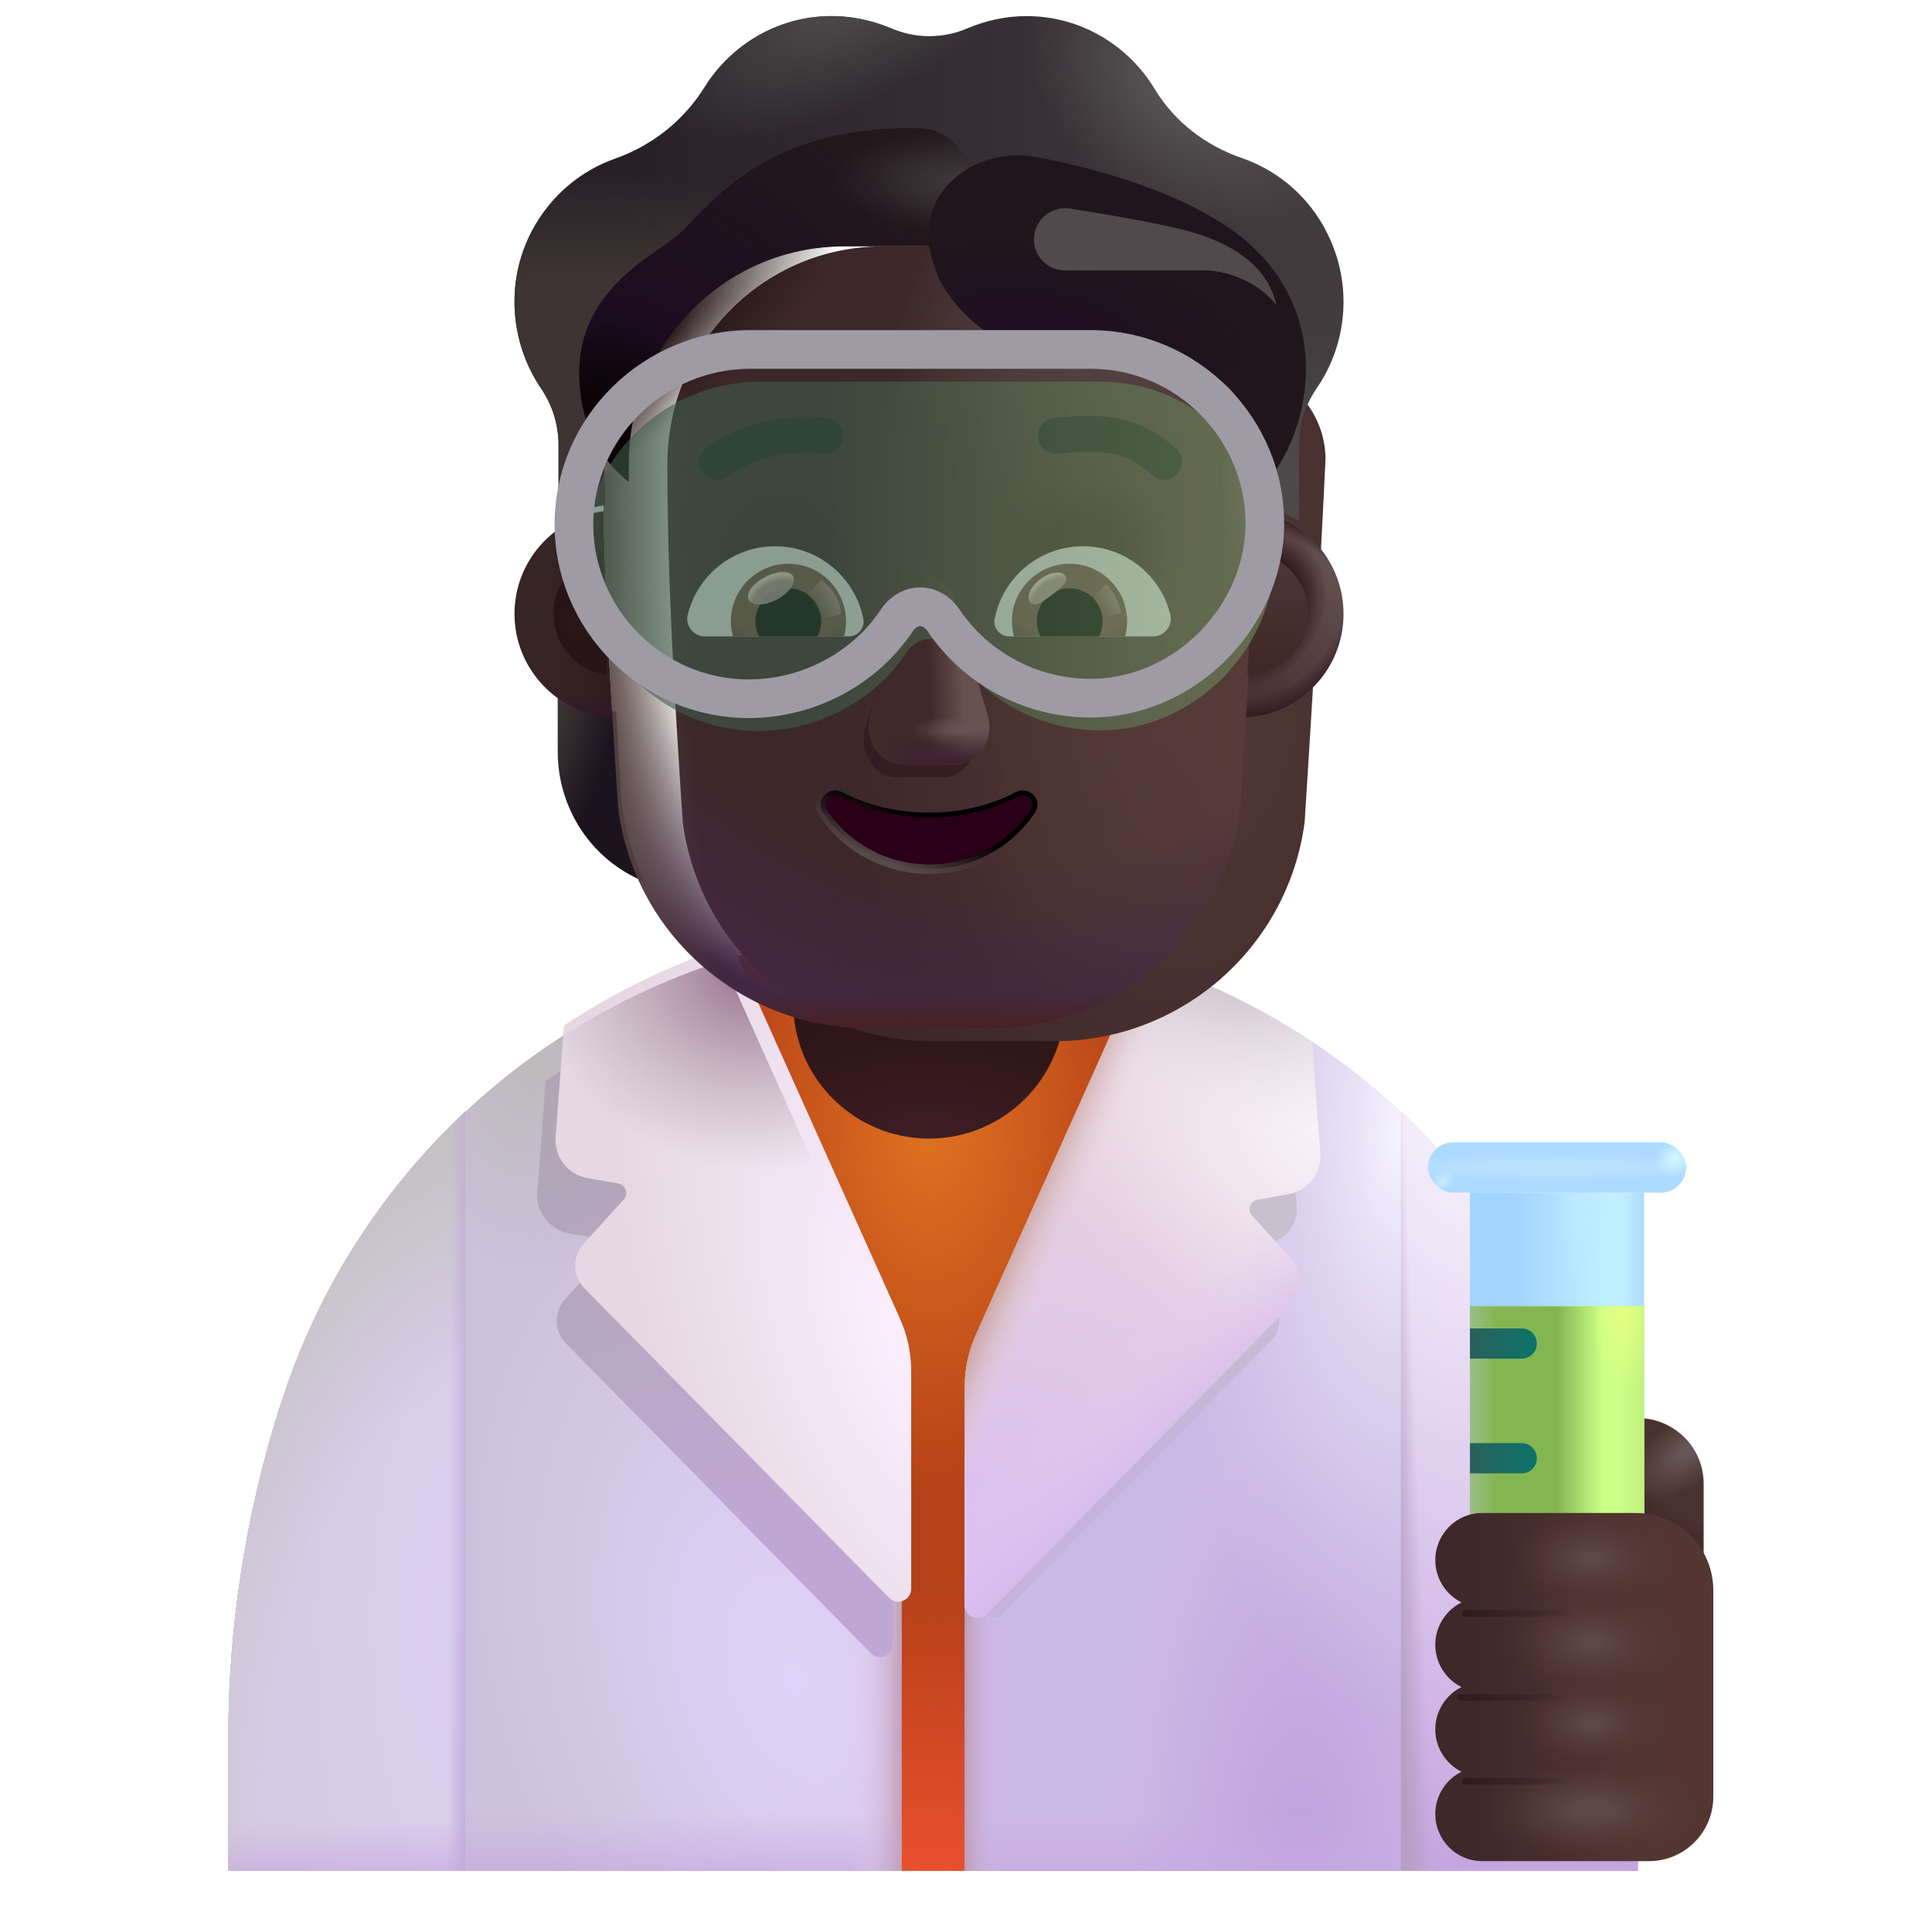 <svg viewBox="1 1 30 30" xmlns="http://www.w3.org/2000/svg">
<path d="M15.796 15.36C16.046 15.37 16.306 15.39 16.566 15.41C16.316 15.39 16.056 15.37 15.796 15.36Z" fill="url(#paint0_linear_4002_2166)"/>
<path d="M15.466 15.36C15.456 15.36 15.446 15.36 15.426 15.36C15.526 15.36 15.616 15.36 15.726 15.37C15.636 15.36 15.546 15.36 15.466 15.36Z" fill="url(#paint1_linear_4002_2166)"/>
<path d="M15.466 15.41C12.716 15.41 10.146 16.47 8.236 18.26V18.274L8.226 18.26C6.936 19.47 5.926 21.02 5.366 22.79L5.336 22.87C4.816 24.53 4.546 26.25 4.546 27.98V30.05L26.336 30.05L26.346 28.02C26.356 26.26 26.096 24.51 25.576 22.84C25.006 21.03 23.986 19.46 22.666 18.23C20.746 16.46 18.196 15.41 15.466 15.41Z" fill="url(#paint2_radial_4002_2166)"/>
<path d="M15.466 15.41C12.716 15.41 10.146 16.47 8.236 18.26V18.274L8.226 18.26C6.936 19.47 5.926 21.02 5.366 22.79L5.336 22.87C4.816 24.53 4.546 26.25 4.546 27.98V30.05L26.336 30.05L26.346 28.02C26.356 26.26 26.096 24.51 25.576 22.84C25.006 21.03 23.986 19.46 22.666 18.23C20.746 16.46 18.196 15.41 15.466 15.41Z" fill="url(#paint3_radial_4002_2166)"/>
<path d="M11.114 16.343C10.053 16.82 9.08 17.469 8.236 18.26V18.274L8.226 18.26C6.936 19.47 5.926 21.02 5.366 22.79L5.336 22.87C4.816 24.53 4.546 26.25 4.546 27.98V30.05H14.999V23.531L11.114 16.343Z" fill="url(#paint4_radial_4002_2166)"/>
<path d="M11.114 16.343C10.053 16.82 9.08 17.469 8.236 18.26V18.274L8.226 18.26C6.936 19.47 5.926 21.02 5.366 22.79L5.336 22.87C4.816 24.53 4.546 26.25 4.546 27.98V30.05H14.999V23.531L11.114 16.343Z" fill="url(#paint5_linear_4002_2166)"/>
<path d="M11.114 16.343C10.053 16.82 9.08 17.469 8.236 18.26V18.274L8.226 18.26C6.936 19.47 5.926 21.02 5.366 22.79L5.336 22.87C4.816 24.53 4.546 26.25 4.546 27.98V30.05H14.999V23.531L11.114 16.343Z" fill="url(#paint6_linear_4002_2166)"/>
<path d="M11.114 16.343C10.053 16.82 9.08 17.469 8.236 18.26V18.274L8.226 18.26C6.936 19.47 5.926 21.02 5.366 22.79L5.336 22.87C4.816 24.53 4.546 26.25 4.546 27.98V30.05H14.999V23.531L11.114 16.343Z" fill="url(#paint7_radial_4002_2166)"/>
<path d="M19.865 16.343C20.926 16.82 21.899 17.469 22.743 18.26V18.274L22.753 18.26C24.043 19.47 25.053 21.02 25.613 22.79L25.643 22.87C26.163 24.53 26.433 26.25 26.433 27.98V30.05H15.98V23.531L19.865 16.343Z" fill="url(#paint8_radial_4002_2166)"/>
<path d="M19.865 16.343C20.926 16.82 21.899 17.469 22.743 18.26V18.274L22.753 18.26C24.043 19.47 25.053 21.02 25.613 22.79L25.643 22.87C26.163 24.53 26.433 26.25 26.433 27.98V30.05H15.98V23.531L19.865 16.343Z" fill="url(#paint9_radial_4002_2166)"/>
<path d="M19.865 16.343C20.926 16.82 21.899 17.469 22.743 18.26V18.274L22.753 18.26C24.043 19.47 25.053 21.02 25.613 22.79L25.643 22.87C26.163 24.53 26.433 26.25 26.433 27.98V30.05H15.98V23.531L19.865 16.343Z" fill="url(#paint10_linear_4002_2166)"/>
<path d="M19.865 16.343C20.926 16.82 21.899 17.469 22.743 18.26V18.274L22.753 18.26C24.043 19.47 25.053 21.02 25.613 22.79L25.643 22.87C26.163 24.53 26.433 26.25 26.433 27.98V30.05H15.98V23.531L19.865 16.343Z" fill="url(#paint11_linear_4002_2166)"/>
<g filter="url(#filter0_f_4002_2166)">
<path d="M9.474 17.782L9.343 19.515C9.32 19.823 9.533 20.098 9.837 20.151L10.316 20.236C10.432 20.257 10.48 20.397 10.401 20.485L9.775 21.176C9.597 21.372 9.603 21.673 9.789 21.862L14.522 26.67C14.647 26.797 14.864 26.709 14.864 26.529V23.149C14.864 22.867 14.805 22.588 14.689 22.33L12.083 16.527C11.154 16.825 10.277 17.249 9.474 17.782Z" fill="url(#paint12_linear_4002_2166)"/>
</g>
<g filter="url(#filter1_i_4002_2166)">
<path d="M9.608 17.174L9.477 18.907C9.454 19.214 9.667 19.489 9.971 19.543L10.45 19.628C10.566 19.648 10.615 19.789 10.535 19.876L9.909 20.567C9.732 20.764 9.738 21.065 9.924 21.254L14.656 26.061C14.782 26.189 14.999 26.1 14.999 25.921V22.541C14.999 22.259 14.939 21.979 14.823 21.722L12.218 15.918C11.289 16.217 10.411 16.641 9.608 17.174Z" fill="url(#paint13_radial_4002_2166)"/>
</g>
<g filter="url(#filter2_f_4002_2166)">
<path d="M21.019 18.204L21.135 19.737C21.155 20.009 20.967 20.253 20.698 20.3L20.274 20.375C20.171 20.393 20.128 20.518 20.198 20.595L20.752 21.207C20.91 21.38 20.904 21.647 20.74 21.814L16.552 26.068C16.441 26.181 16.249 26.103 16.249 25.944V22.953C16.249 22.703 16.302 22.456 16.404 22.228L18.71 17.093C19.532 17.357 20.309 17.732 21.019 18.204Z" fill="url(#paint14_linear_4002_2166)"/>
</g>
<path d="M21.371 17.174L21.502 18.907C21.525 19.214 21.311 19.489 21.008 19.543L20.529 19.628C20.412 19.648 20.364 19.789 20.443 19.876L21.069 20.567C21.247 20.764 21.241 21.065 21.055 21.254L16.323 26.061C16.197 26.189 15.98 26.1 15.98 25.921V22.541C15.98 22.259 16.04 21.979 16.155 21.722L18.761 15.918C19.69 16.217 20.568 16.641 21.371 17.174Z" fill="url(#paint15_radial_4002_2166)"/>
<path d="M21.371 17.174L21.502 18.907C21.525 19.214 21.311 19.489 21.008 19.543L20.529 19.628C20.412 19.648 20.364 19.789 20.443 19.876L21.069 20.567C21.247 20.764 21.241 21.065 21.055 21.254L16.323 26.061C16.197 26.189 15.98 26.1 15.98 25.921V22.541C15.98 22.259 16.04 21.979 16.155 21.722L18.761 15.918C19.69 16.217 20.568 16.641 21.371 17.174Z" fill="url(#paint16_radial_4002_2166)"/>
<path d="M21.371 17.174L21.502 18.907C21.525 19.214 21.311 19.489 21.008 19.543L20.529 19.628C20.412 19.648 20.364 19.789 20.443 19.876L21.069 20.567C21.247 20.764 21.241 21.065 21.055 21.254L16.323 26.061C16.197 26.189 15.98 26.1 15.98 25.921V22.541C15.98 22.259 16.04 21.979 16.155 21.722L18.761 15.918C19.69 16.217 20.568 16.641 21.371 17.174Z" fill="url(#paint17_radial_4002_2166)"/>
<path d="M21.371 17.174L21.502 18.907C21.525 19.214 21.311 19.489 21.008 19.543L20.529 19.628C20.412 19.648 20.364 19.789 20.443 19.876L21.069 20.567C21.247 20.764 21.241 21.065 21.055 21.254L16.323 26.061C16.197 26.189 15.98 26.1 15.98 25.921V22.541C15.98 22.259 16.04 21.979 16.155 21.722L18.761 15.918C19.69 16.217 20.568 16.641 21.371 17.174Z" fill="url(#paint18_linear_4002_2166)"/>
<path d="M21.371 17.174L21.502 18.907C21.525 19.214 21.311 19.489 21.008 19.543L20.529 19.628C20.412 19.648 20.364 19.789 20.443 19.876L21.069 20.567C21.247 20.764 21.241 21.065 21.055 21.254L16.323 26.061C16.197 26.189 15.98 26.1 15.98 25.921V22.541C15.98 22.259 16.04 21.979 16.155 21.722L18.761 15.918C19.69 16.217 20.568 16.641 21.371 17.174Z" fill="url(#paint19_linear_4002_2166)"/>
<path d="M8.226 30.05V18.26C6.936 19.47 5.926 21.02 5.366 22.79L5.336 22.87C4.816 24.53 4.546 26.25 4.546 27.98V30.05H8.226Z" fill="url(#paint20_radial_4002_2166)"/>
<path d="M8.226 30.05V18.26C6.936 19.47 5.926 21.02 5.366 22.79L5.336 22.87C4.816 24.53 4.546 26.25 4.546 27.98V30.05H8.226Z" fill="url(#paint21_linear_4002_2166)"/>
<path d="M8.226 30.05V18.26C6.936 19.47 5.926 21.02 5.366 22.79L5.336 22.87C4.816 24.53 4.546 26.25 4.546 27.98V30.05H8.226Z" fill="url(#paint22_radial_4002_2166)"/>
<path d="M8.226 30.05V18.26C6.936 19.47 5.926 21.02 5.366 22.79L5.336 22.87C4.816 24.53 4.546 26.25 4.546 27.98V30.05H8.226Z" fill="url(#paint23_linear_4002_2166)"/>
<path d="M9.608 17.174L9.477 18.907C9.454 19.214 9.667 19.489 9.971 19.543L10.45 19.628C10.566 19.648 10.615 19.789 10.535 19.876L9.909 20.567C9.732 20.764 9.738 21.065 9.924 21.254L14.656 26.061C14.782 26.189 14.999 26.1 14.999 25.921V22.541C14.999 22.259 14.939 21.979 14.823 21.722L12.218 15.918C11.289 16.217 10.411 16.641 9.608 17.174Z" fill="url(#paint24_radial_4002_2166)"/>
<path d="M22.753 30.05V18.26C24.043 19.47 25.053 21.02 25.613 22.79L25.643 22.87C26.163 24.53 26.433 26.25 26.433 27.98V30.05H22.753Z" fill="url(#paint25_radial_4002_2166)"/>
<path d="M22.753 30.05V18.26C24.043 19.47 25.053 21.02 25.613 22.79L25.643 22.87C26.163 24.53 26.433 26.25 26.433 27.98V30.05H22.753Z" fill="url(#paint26_linear_4002_2166)"/>
<path d="M15.796 15.36C16.046 15.37 16.306 15.39 16.566 15.41C16.316 15.39 16.056 15.37 15.796 15.36Z" fill="url(#paint27_linear_4002_2166)"/>
<path d="M15.466 15.36C15.456 15.36 15.446 15.36 15.426 15.36C15.526 15.36 15.616 15.36 15.726 15.37C15.636 15.36 15.546 15.36 15.466 15.36Z" fill="url(#paint28_linear_4002_2166)"/>
<path d="M15.426 18.68C14.266 18.68 13.316 17.74 13.316 16.57V15.18H17.536V16.57C17.536 17.74 16.586 18.68 15.426 18.68Z" fill="url(#paint29_radial_4002_2166)"/>
<path d="M26.434 23.02C26.994 23.02 27.454 23.48 27.454 24.04V26.38H25.414V24.04C25.424 23.48 25.874 23.02 26.434 23.02Z" fill="url(#paint30_radial_4002_2166)"/>
<path d="M26.434 23.02C26.994 23.02 27.454 23.48 27.454 24.04V26.38H25.414V24.04C25.424 23.48 25.874 23.02 26.434 23.02Z" fill="url(#paint31_radial_4002_2166)"/>
<rect x="23.825" y="19.519" width="2.703" height="5.938" fill="url(#paint32_linear_4002_2166)"/>
<rect x="23.825" y="19.519" width="2.703" height="5.938" fill="url(#paint33_linear_4002_2166)"/>
<rect x="23.825" y="19.519" width="2.703" height="5.938" fill="url(#paint34_radial_4002_2166)"/>
<g filter="url(#filter3_i_4002_2166)">
<rect x="23.173" y="18.738" width="4.008" height="0.781" rx="0.391" fill="#ADDAFF"/>
<rect x="23.173" y="18.738" width="4.008" height="0.781" rx="0.391" fill="url(#paint35_radial_4002_2166)"/>
<rect x="23.173" y="18.738" width="4.008" height="0.781" rx="0.391" fill="url(#paint36_radial_4002_2166)"/>
<rect x="23.173" y="18.738" width="4.008" height="0.781" rx="0.391" fill="url(#paint37_radial_4002_2166)"/>
</g>
<path d="M26.529 21.284V25.456H23.825V21.284H26.529Z" fill="url(#paint38_linear_4002_2166)"/>
<path d="M26.529 21.284V25.456H23.825V21.284H26.529Z" fill="url(#paint39_linear_4002_2166)"/>
<path d="M26.529 21.284V25.456H23.825V21.284H26.529Z" fill="url(#paint40_linear_4002_2166)"/>
<path d="M26.529 21.284V25.456H23.825V21.284H26.529Z" fill="url(#paint41_radial_4002_2166)"/>
<path d="M23.825 22.097V21.628H24.63C24.76 21.628 24.864 21.733 24.864 21.863C24.864 21.992 24.76 22.097 24.63 22.097H23.825Z" fill="url(#paint42_linear_4002_2166)"/>
<path d="M23.825 23.878V23.409H24.63C24.76 23.409 24.864 23.514 24.864 23.644C24.864 23.773 24.76 23.878 24.63 23.878H23.825Z" fill="url(#paint43_linear_4002_2166)"/>
<g filter="url(#filter4_i_4002_2166)">
<path d="M23.137 25.375C23.137 24.974 23.462 24.644 23.863 24.644H26.254C26.917 24.644 27.454 25.181 27.454 25.844V29.05C27.454 29.602 27.007 30.05 26.454 30.05H23.863C23.462 30.05 23.137 29.719 23.137 29.318C23.137 29.031 23.303 28.781 23.544 28.661C23.303 28.541 23.137 28.291 23.137 28.004C23.137 27.717 23.303 27.466 23.544 27.347C23.303 27.227 23.137 26.976 23.137 26.69C23.137 26.403 23.303 26.152 23.544 26.032C23.303 25.913 23.137 25.662 23.137 25.375Z" fill="url(#paint44_linear_4002_2166)"/>
<path d="M23.137 25.375C23.137 24.974 23.462 24.644 23.863 24.644H26.254C26.917 24.644 27.454 25.181 27.454 25.844V29.05C27.454 29.602 27.007 30.05 26.454 30.05H23.863C23.462 30.05 23.137 29.719 23.137 29.318C23.137 29.031 23.303 28.781 23.544 28.661C23.303 28.541 23.137 28.291 23.137 28.004C23.137 27.717 23.303 27.466 23.544 27.347C23.303 27.227 23.137 26.976 23.137 26.69C23.137 26.403 23.303 26.152 23.544 26.032C23.303 25.913 23.137 25.662 23.137 25.375Z" fill="url(#paint45_radial_4002_2166)"/>
<path d="M23.137 25.375C23.137 24.974 23.462 24.644 23.863 24.644H26.254C26.917 24.644 27.454 25.181 27.454 25.844V29.05C27.454 29.602 27.007 30.05 26.454 30.05H23.863C23.462 30.05 23.137 29.719 23.137 29.318C23.137 29.031 23.303 28.781 23.544 28.661C23.303 28.541 23.137 28.291 23.137 28.004C23.137 27.717 23.303 27.466 23.544 27.347C23.303 27.227 23.137 26.976 23.137 26.69C23.137 26.403 23.303 26.152 23.544 26.032C23.303 25.913 23.137 25.662 23.137 25.375Z" fill="url(#paint46_radial_4002_2166)"/>
<path d="M23.137 25.375C23.137 24.974 23.462 24.644 23.863 24.644H26.254C26.917 24.644 27.454 25.181 27.454 25.844V29.05C27.454 29.602 27.007 30.05 26.454 30.05H23.863C23.462 30.05 23.137 29.719 23.137 29.318C23.137 29.031 23.303 28.781 23.544 28.661C23.303 28.541 23.137 28.291 23.137 28.004C23.137 27.717 23.303 27.466 23.544 27.347C23.303 27.227 23.137 26.976 23.137 26.69C23.137 26.403 23.303 26.152 23.544 26.032C23.303 25.913 23.137 25.662 23.137 25.375Z" fill="url(#paint47_radial_4002_2166)"/>
<path d="M23.137 25.375C23.137 24.974 23.462 24.644 23.863 24.644H26.254C26.917 24.644 27.454 25.181 27.454 25.844V29.05C27.454 29.602 27.007 30.05 26.454 30.05H23.863C23.462 30.05 23.137 29.719 23.137 29.318C23.137 29.031 23.303 28.781 23.544 28.661C23.303 28.541 23.137 28.291 23.137 28.004C23.137 27.717 23.303 27.466 23.544 27.347C23.303 27.227 23.137 26.976 23.137 26.69C23.137 26.403 23.303 26.152 23.544 26.032C23.303 25.913 23.137 25.662 23.137 25.375Z" fill="url(#paint48_radial_4002_2166)"/>
</g>
<g filter="url(#filter5_f_4002_2166)">
<path d="M23.754 26.052H25.551" stroke="url(#paint49_linear_4002_2166)" stroke-width="0.1" stroke-linecap="round"/>
</g>
<g filter="url(#filter6_f_4002_2166)">
<path d="M23.676 27.357H25.473" stroke="url(#paint50_linear_4002_2166)" stroke-width="0.1" stroke-linecap="round"/>
</g>
<g filter="url(#filter7_f_4002_2166)">
<path d="M23.754 28.661H25.551" stroke="url(#paint51_linear_4002_2166)" stroke-width="0.1" stroke-linecap="round"/>
</g>
<path d="M20.287 12.047C20.622 12.036 20.936 11.923 21.192 11.739V12.669C21.192 13.563 20.66 14.358 19.851 14.688C20.021 14.326 20.138 13.931 20.197 13.508L20.287 12.047Z" fill="url(#paint52_radial_4002_2166)"/>
<path d="M10.565 12.047C10.229 12.036 9.915 11.923 9.66 11.739V12.669C9.66 13.563 10.192 14.358 11.001 14.688C10.831 14.326 10.713 13.931 10.655 13.508L10.565 12.047Z" fill="url(#paint53_radial_4002_2166)"/>
<g filter="url(#filter8_ii_4002_2166)">
<path d="M10.601 13.562C10.858 15.515 12.52 16.968 14.486 16.968H16.373C18.34 16.968 20.002 15.515 20.259 13.562C20.377 11.679 20.495 9.802 20.583 7.92C20.572 7.153 19.968 6.52 19.204 6.488H17.804C16.849 6.488 15.985 5.924 15.592 5.045C15.491 4.793 15.247 4.626 14.977 4.626H13.704C11.858 4.626 10.363 6.139 10.363 8.006C10.363 9.866 10.479 11.697 10.601 13.562Z" fill="url(#paint54_radial_4002_2166)"/>
</g>
<path d="M10.601 13.562C10.858 15.515 12.52 16.968 14.486 16.968H16.373C18.34 16.968 20.002 15.515 20.259 13.562C20.377 11.679 20.495 9.802 20.583 7.92C20.572 7.153 19.968 6.52 19.204 6.488H17.804C16.849 6.488 15.985 5.924 15.592 5.045C15.491 4.793 15.247 4.626 14.977 4.626H13.704C11.858 4.626 10.363 6.139 10.363 8.006C10.363 9.866 10.479 11.697 10.601 13.562Z" fill="url(#paint55_linear_4002_2166)"/>
<path d="M10.601 13.562C10.858 15.515 12.52 16.968 14.486 16.968H16.373C18.34 16.968 20.002 15.515 20.259 13.562C20.377 11.679 20.495 9.802 20.583 7.92C20.572 7.153 19.968 6.52 19.204 6.488H17.804C16.849 6.488 15.985 5.924 15.592 5.045C15.491 4.793 15.247 4.626 14.977 4.626H13.704C11.858 4.626 10.363 6.139 10.363 8.006C10.363 9.866 10.479 11.697 10.601 13.562Z" fill="url(#paint56_radial_4002_2166)"/>
<path d="M10.601 13.562C10.858 15.515 12.52 16.968 14.486 16.968H16.373C18.34 16.968 20.002 15.515 20.259 13.562C20.377 11.679 20.495 9.802 20.583 7.92C20.572 7.153 19.968 6.52 19.204 6.488H17.804C16.849 6.488 15.985 5.924 15.592 5.045C15.491 4.793 15.247 4.626 14.977 4.626H13.704C11.858 4.626 10.363 6.139 10.363 8.006C10.363 9.866 10.479 11.697 10.601 13.562Z" fill="url(#paint57_radial_4002_2166)"/>
<path d="M10.601 13.562C10.858 15.515 12.52 16.968 14.486 16.968H16.373C18.34 16.968 20.002 15.515 20.259 13.562C20.377 11.679 20.495 9.802 20.583 7.92C20.572 7.153 19.968 6.52 19.204 6.488H17.804C16.849 6.488 15.985 5.924 15.592 5.045C15.491 4.793 15.247 4.626 14.977 4.626H13.704C11.858 4.626 10.363 6.139 10.363 8.006C10.363 9.866 10.479 11.697 10.601 13.562Z" fill="url(#paint58_radial_4002_2166)"/>
<path d="M10.601 13.562C10.858 15.515 12.52 16.968 14.486 16.968H16.373C18.34 16.968 20.002 15.515 20.259 13.562C20.377 11.679 20.495 9.802 20.583 7.92C20.572 7.153 19.968 6.52 19.204 6.488H17.804C16.849 6.488 15.985 5.924 15.592 5.045C15.491 4.793 15.247 4.626 14.977 4.626H13.704C11.858 4.626 10.363 6.139 10.363 8.006C10.363 9.866 10.479 11.697 10.601 13.562Z" fill="url(#paint59_radial_4002_2166)"/>
<path d="M10.601 13.562C10.858 15.515 12.52 16.968 14.486 16.968H16.373C18.34 16.968 20.002 15.515 20.259 13.562C20.377 11.679 20.495 9.802 20.583 7.92C20.572 7.153 19.968 6.52 19.204 6.488H17.804C16.849 6.488 15.985 5.924 15.592 5.045C15.491 4.793 15.247 4.626 14.977 4.626H13.704C11.858 4.626 10.363 6.139 10.363 8.006C10.363 9.866 10.479 11.697 10.601 13.562Z" fill="url(#paint60_radial_4002_2166)"/>
<path d="M10.601 13.562C10.858 15.515 12.52 16.968 14.486 16.968H16.373C18.34 16.968 20.002 15.515 20.259 13.562C20.377 11.679 20.495 9.802 20.583 7.92C20.572 7.153 19.968 6.52 19.204 6.488H17.804C16.849 6.488 15.985 5.924 15.592 5.045C15.491 4.793 15.247 4.626 14.977 4.626H13.704C11.858 4.626 10.363 6.139 10.363 8.006C10.363 9.866 10.479 11.697 10.601 13.562Z" fill="url(#paint61_radial_4002_2166)"/>
<path d="M10.601 13.562C10.858 15.515 12.52 16.968 14.486 16.968H16.373C18.34 16.968 20.002 15.515 20.259 13.562C20.377 11.679 20.495 9.802 20.583 7.92C20.572 7.153 19.968 6.52 19.204 6.488H17.804C16.849 6.488 15.985 5.924 15.592 5.045C15.491 4.793 15.247 4.626 14.977 4.626H13.704C11.858 4.626 10.363 6.139 10.363 8.006C10.363 9.866 10.479 11.697 10.601 13.562Z" fill="url(#paint62_radial_4002_2166)"/>
<path d="M10.601 13.562C10.858 15.515 12.52 16.968 14.486 16.968H16.373C18.34 16.968 20.002 15.515 20.259 13.562C20.377 11.679 20.495 9.802 20.583 7.92C20.572 7.153 19.968 6.52 19.204 6.488H17.804C16.849 6.488 15.985 5.924 15.592 5.045C15.491 4.793 15.247 4.626 14.977 4.626H13.704C11.858 4.626 10.363 6.139 10.363 8.006C10.363 9.866 10.479 11.697 10.601 13.562Z" fill="url(#paint63_linear_4002_2166)"/>
<g filter="url(#filter9_f_4002_2166)">
<path d="M15.024 10.474L14.434 12.312C14.333 12.691 14.575 13.069 14.918 13.069H15.65C15.993 13.069 16.235 12.685 16.134 12.312L15.639 10.474C15.534 10.067 15.135 10.067 15.024 10.474Z" fill="#331E24"/>
</g>
<g filter="url(#filter10_f_4002_2166)">
<path d="M15.044 10.278L14.512 12.117C14.404 12.495 14.664 12.873 15.033 12.873H15.819C16.188 12.873 16.448 12.489 16.34 12.117L15.808 10.278C15.694 9.871 15.163 9.871 15.044 10.278Z" fill="#402929"/>
<path d="M15.044 10.278L14.512 12.117C14.404 12.495 14.664 12.873 15.033 12.873H15.819C16.188 12.873 16.448 12.489 16.34 12.117L15.808 10.278C15.694 9.871 15.163 9.871 15.044 10.278Z" fill="url(#paint64_linear_4002_2166)"/>
<path d="M15.044 10.278L14.512 12.117C14.404 12.495 14.664 12.873 15.033 12.873H15.819C16.188 12.873 16.448 12.489 16.34 12.117L15.808 10.278C15.694 9.871 15.163 9.871 15.044 10.278Z" fill="url(#paint65_radial_4002_2166)"/>
<path d="M15.044 10.278L14.512 12.117C14.404 12.495 14.664 12.873 15.033 12.873H15.819C16.188 12.873 16.448 12.489 16.34 12.117L15.808 10.278C15.694 9.871 15.163 9.871 15.044 10.278Z" fill="url(#paint66_linear_4002_2166)"/>
<path d="M15.044 10.278L14.512 12.117C14.404 12.495 14.664 12.873 15.033 12.873H15.819C16.188 12.873 16.448 12.489 16.34 12.117L15.808 10.278C15.694 9.871 15.163 9.871 15.044 10.278Z" fill="url(#paint67_radial_4002_2166)"/>
<path d="M15.044 10.278L14.512 12.117C14.404 12.495 14.664 12.873 15.033 12.873H15.819C16.188 12.873 16.448 12.489 16.34 12.117L15.808 10.278C15.694 9.871 15.163 9.871 15.044 10.278Z" fill="url(#paint68_linear_4002_2166)"/>
</g>
<g filter="url(#filter11_f_4002_2166)">
<path d="M14.075 13.299L14.075 13.299L14.074 13.299C13.972 13.247 13.866 13.279 13.803 13.345C13.74 13.412 13.714 13.52 13.78 13.616C14.129 14.144 14.735 14.495 15.426 14.495C16.116 14.495 16.723 14.144 17.072 13.616C17.136 13.518 17.113 13.41 17.048 13.343C16.984 13.277 16.878 13.247 16.777 13.299L16.777 13.299L16.776 13.299C16.387 13.502 15.927 13.619 15.426 13.619C14.93 13.619 14.465 13.502 14.075 13.299Z" stroke="url(#paint69_linear_4002_2166)" stroke-width="0.15"/>
</g>
<path d="M15.426 13.694C14.918 13.694 14.441 13.574 14.04 13.365C13.903 13.296 13.756 13.45 13.842 13.574C14.177 14.082 14.761 14.42 15.426 14.42C16.09 14.42 16.674 14.082 17.009 13.574C17.095 13.445 16.948 13.296 16.811 13.365C16.41 13.574 15.938 13.694 15.426 13.694Z" fill="url(#paint70_radial_4002_2166)"/>
<g filter="url(#filter12_ii_4002_2166)">
<path d="M20.28 4.154C20.795 4.331 21.256 4.691 21.548 5.206C22.015 6.026 21.946 7.008 21.442 7.732C21.267 7.989 21.172 8.295 21.172 8.606V9.794C20.984 9.664 20.738 9.567 20.504 9.526L20.583 7.92C20.572 7.153 19.968 6.52 19.204 6.488H17.804C16.849 6.488 15.984 5.924 15.592 5.045C15.491 4.793 15.247 4.626 14.977 4.626H13.704C11.858 4.626 10.362 6.139 10.362 8.005L10.393 9.543C10.139 9.58 9.874 9.665 9.673 9.806V8.606C9.673 8.295 9.577 7.989 9.402 7.732C8.925 7.029 8.84 6.085 9.259 5.286C9.551 4.734 10.023 4.347 10.559 4.16C11.131 3.956 11.619 3.57 11.943 3.049C12.357 2.39 13.083 1.95 13.916 1.95C14.239 1.95 14.547 2.02 14.834 2.138C15.215 2.304 15.645 2.304 16.027 2.138C16.308 2.02 16.616 1.95 16.939 1.95C17.782 1.95 18.52 2.406 18.928 3.082C19.236 3.591 19.718 3.961 20.28 4.154Z" fill="url(#paint71_linear_4002_2166)"/>
<path d="M20.28 4.154C20.795 4.331 21.256 4.691 21.548 5.206C22.015 6.026 21.946 7.008 21.442 7.732C21.267 7.989 21.172 8.295 21.172 8.606V9.794C20.984 9.664 20.738 9.567 20.504 9.526L20.583 7.92C20.572 7.153 19.968 6.52 19.204 6.488H17.804C16.849 6.488 15.984 5.924 15.592 5.045C15.491 4.793 15.247 4.626 14.977 4.626H13.704C11.858 4.626 10.362 6.139 10.362 8.005L10.393 9.543C10.139 9.58 9.874 9.665 9.673 9.806V8.606C9.673 8.295 9.577 7.989 9.402 7.732C8.925 7.029 8.84 6.085 9.259 5.286C9.551 4.734 10.023 4.347 10.559 4.16C11.131 3.956 11.619 3.57 11.943 3.049C12.357 2.39 13.083 1.95 13.916 1.95C14.239 1.95 14.547 2.02 14.834 2.138C15.215 2.304 15.645 2.304 16.027 2.138C16.308 2.02 16.616 1.95 16.939 1.95C17.782 1.95 18.52 2.406 18.928 3.082C19.236 3.591 19.718 3.961 20.28 4.154Z" fill="url(#paint72_radial_4002_2166)"/>
<path d="M20.28 4.154C20.795 4.331 21.256 4.691 21.548 5.206C22.015 6.026 21.946 7.008 21.442 7.732C21.267 7.989 21.172 8.295 21.172 8.606V9.794C20.984 9.664 20.738 9.567 20.504 9.526L20.583 7.92C20.572 7.153 19.968 6.52 19.204 6.488H17.804C16.849 6.488 15.984 5.924 15.592 5.045C15.491 4.793 15.247 4.626 14.977 4.626H13.704C11.858 4.626 10.362 6.139 10.362 8.005L10.393 9.543C10.139 9.58 9.874 9.665 9.673 9.806V8.606C9.673 8.295 9.577 7.989 9.402 7.732C8.925 7.029 8.84 6.085 9.259 5.286C9.551 4.734 10.023 4.347 10.559 4.16C11.131 3.956 11.619 3.57 11.943 3.049C12.357 2.39 13.083 1.95 13.916 1.95C14.239 1.95 14.547 2.02 14.834 2.138C15.215 2.304 15.645 2.304 16.027 2.138C16.308 2.02 16.616 1.95 16.939 1.95C17.782 1.95 18.52 2.406 18.928 3.082C19.236 3.591 19.718 3.961 20.28 4.154Z" fill="url(#paint73_radial_4002_2166)"/>
<path d="M20.28 4.154C20.795 4.331 21.256 4.691 21.548 5.206C22.015 6.026 21.946 7.008 21.442 7.732C21.267 7.989 21.172 8.295 21.172 8.606V9.794C20.984 9.664 20.738 9.567 20.504 9.526L20.583 7.92C20.572 7.153 19.968 6.52 19.204 6.488H17.804C16.849 6.488 15.984 5.924 15.592 5.045C15.491 4.793 15.247 4.626 14.977 4.626H13.704C11.858 4.626 10.362 6.139 10.362 8.005L10.393 9.543C10.139 9.58 9.874 9.665 9.673 9.806V8.606C9.673 8.295 9.577 7.989 9.402 7.732C8.925 7.029 8.84 6.085 9.259 5.286C9.551 4.734 10.023 4.347 10.559 4.16C11.131 3.956 11.619 3.57 11.943 3.049C12.357 2.39 13.083 1.95 13.916 1.95C14.239 1.95 14.547 2.02 14.834 2.138C15.215 2.304 15.645 2.304 16.027 2.138C16.308 2.02 16.616 1.95 16.939 1.95C17.782 1.95 18.52 2.406 18.928 3.082C19.236 3.591 19.718 3.961 20.28 4.154Z" fill="url(#paint74_radial_4002_2166)"/>
<path d="M20.28 4.154C20.795 4.331 21.256 4.691 21.548 5.206C22.015 6.026 21.946 7.008 21.442 7.732C21.267 7.989 21.172 8.295 21.172 8.606V9.794C20.984 9.664 20.738 9.567 20.504 9.526L20.583 7.92C20.572 7.153 19.968 6.52 19.204 6.488H17.804C16.849 6.488 15.984 5.924 15.592 5.045C15.491 4.793 15.247 4.626 14.977 4.626H13.704C11.858 4.626 10.362 6.139 10.362 8.005L10.393 9.543C10.139 9.58 9.874 9.665 9.673 9.806V8.606C9.673 8.295 9.577 7.989 9.402 7.732C8.925 7.029 8.84 6.085 9.259 5.286C9.551 4.734 10.023 4.347 10.559 4.16C11.131 3.956 11.619 3.57 11.943 3.049C12.357 2.39 13.083 1.95 13.916 1.95C14.239 1.95 14.547 2.02 14.834 2.138C15.215 2.304 15.645 2.304 16.027 2.138C16.308 2.02 16.616 1.95 16.939 1.95C17.782 1.95 18.52 2.406 18.928 3.082C19.236 3.591 19.718 3.961 20.28 4.154Z" fill="url(#paint75_radial_4002_2166)"/>
</g>
<g filter="url(#filter13_i_4002_2166)">
<path d="M19.159 8.162C18.983 8.009 18.78 7.847 18.471 7.75C18.167 7.655 17.786 7.629 17.259 7.693C17.107 7.712 16.998 7.85 17.017 8.002C17.036 8.154 17.174 8.262 17.326 8.244C17.807 8.185 18.102 8.216 18.305 8.279C18.503 8.342 18.637 8.443 18.794 8.58C18.91 8.681 19.085 8.668 19.186 8.553C19.286 8.437 19.274 8.262 19.159 8.162Z" fill="#202020"/>
</g>
<g filter="url(#filter14_i_4002_2166)">
<path d="M12.015 8.053C12.105 7.999 12.235 7.93 12.398 7.865C12.726 7.736 13.194 7.625 13.754 7.693C13.906 7.712 14.014 7.85 13.995 8.002C13.977 8.154 13.838 8.262 13.686 8.244C13.238 8.189 12.864 8.278 12.601 8.381C12.47 8.433 12.368 8.488 12.3 8.528C12.266 8.549 12.24 8.566 12.225 8.577C12.217 8.582 12.211 8.586 12.208 8.588L12.205 8.59C12.084 8.684 11.911 8.662 11.817 8.541C11.723 8.42 11.745 8.246 11.866 8.152L12.015 8.053Z" fill="#202020"/>
</g>
<g filter="url(#filter15_if_4002_2166)">
<path d="M15.658 5.182C15.635 5.137 15.613 5.091 15.592 5.045C15.491 4.793 15.247 4.626 14.977 4.626H13.704C11.858 4.626 10.362 6.139 10.362 8.005V8.281C10.022 8.022 9.595 7.476 9.595 6.593C9.595 5.521 10.377 4.979 10.875 4.634C11.016 4.536 11.134 4.454 11.206 4.38C11.236 4.349 11.269 4.314 11.306 4.276C11.655 3.905 12.278 3.244 13.365 2.956C13.897 2.815 14.435 2.78 14.873 2.791C15.346 2.802 15.679 3.21 15.679 3.683V5.168L15.658 5.182Z" fill="#23181C"/>
<path d="M15.658 5.182C15.635 5.137 15.613 5.091 15.592 5.045C15.491 4.793 15.247 4.626 14.977 4.626H13.704C11.858 4.626 10.362 6.139 10.362 8.005V8.281C10.022 8.022 9.595 7.476 9.595 6.593C9.595 5.521 10.377 4.979 10.875 4.634C11.016 4.536 11.134 4.454 11.206 4.38C11.236 4.349 11.269 4.314 11.306 4.276C11.655 3.905 12.278 3.244 13.365 2.956C13.897 2.815 14.435 2.78 14.873 2.791C15.346 2.802 15.679 3.21 15.679 3.683V5.168L15.658 5.182Z" fill="url(#paint76_radial_4002_2166)"/>
<path d="M15.658 5.182C15.635 5.137 15.613 5.091 15.592 5.045C15.491 4.793 15.247 4.626 14.977 4.626H13.704C11.858 4.626 10.362 6.139 10.362 8.005V8.281C10.022 8.022 9.595 7.476 9.595 6.593C9.595 5.521 10.377 4.979 10.875 4.634C11.016 4.536 11.134 4.454 11.206 4.38C11.236 4.349 11.269 4.314 11.306 4.276C11.655 3.905 12.278 3.244 13.365 2.956C13.897 2.815 14.435 2.78 14.873 2.791C15.346 2.802 15.679 3.21 15.679 3.683V5.168L15.658 5.182Z" fill="url(#paint77_radial_4002_2166)"/>
</g>
<g filter="url(#filter16_if_4002_2166)">
<path d="M20.638 8.448L20.609 7.817C20.599 7.054 19.968 6.424 19.204 6.392H17.804C16.915 6.392 16.104 5.906 15.68 5.132C15.68 5.132 15.621 4.996 15.56 4.764C15.303 3.794 16.231 3.051 17.215 3.242C18.189 3.431 19.298 3.759 20.117 4.294C21.862 5.432 21.557 7.483 20.638 8.448Z" fill="#1F151B"/>
<path d="M20.638 8.448L20.609 7.817C20.599 7.054 19.968 6.424 19.204 6.392H17.804C16.915 6.392 16.104 5.906 15.68 5.132C15.68 5.132 15.621 4.996 15.56 4.764C15.303 3.794 16.231 3.051 17.215 3.242C18.189 3.431 19.298 3.759 20.117 4.294C21.862 5.432 21.557 7.483 20.638 8.448Z" fill="url(#paint78_radial_4002_2166)"/>
</g>
<path d="M17.817 9.482C18.47 9.482 19.021 9.932 19.172 10.541C19.216 10.715 19.082 10.882 18.904 10.882H16.673C16.531 10.882 16.417 10.752 16.445 10.61C16.571 9.969 17.135 9.482 17.817 9.482Z" fill="white"/>
<path d="M17.61 9.754C18.105 9.754 18.502 10.155 18.502 10.646C18.502 10.727 18.49 10.809 18.47 10.882H16.746C16.725 10.805 16.713 10.727 16.713 10.646C16.713 10.155 17.115 9.754 17.61 9.754Z" fill="url(#paint79_radial_4002_2166)"/>
<path d="M17.099 10.646C17.099 10.362 17.326 10.135 17.61 10.135C17.894 10.135 18.121 10.362 18.121 10.646C18.121 10.732 18.101 10.813 18.064 10.882H17.16C17.119 10.813 17.099 10.732 17.099 10.646Z" fill="black"/>
<g filter="url(#filter17_f_4002_2166)">
<path d="M17.544 9.943C17.608 10.028 17.475 10.131 17.324 10.244C17.172 10.357 17.06 10.437 16.997 10.352C16.933 10.267 17.004 10.106 17.155 9.993C17.306 9.88 17.48 9.858 17.544 9.943Z" fill="#C7A7A3"/>
<path d="M17.544 9.943C17.608 10.028 17.475 10.131 17.324 10.244C17.172 10.357 17.06 10.437 16.997 10.352C16.933 10.267 17.004 10.106 17.155 9.993C17.306 9.88 17.48 9.858 17.544 9.943Z" fill="url(#paint80_radial_4002_2166)"/>
</g>
<g filter="url(#filter18_f_4002_2166)">
<path d="M18.405 10.529C18.372 10.298 18.237 10.124 18.173 10.066L17.913 10.351L18.031 10.58L18.405 10.529Z" fill="url(#paint81_linear_4002_2166)"/>
</g>
<path d="M13.035 9.482C12.382 9.482 11.83 9.932 11.68 10.541C11.635 10.715 11.769 10.882 11.947 10.882H14.179C14.321 10.882 14.434 10.752 14.406 10.61C14.28 9.969 13.712 9.482 13.035 9.482Z" fill="white"/>
<path d="M13.242 9.754C12.747 9.754 12.349 10.155 12.349 10.646C12.349 10.727 12.361 10.809 12.382 10.882H14.106C14.126 10.805 14.138 10.727 14.138 10.646C14.134 10.155 13.736 9.754 13.242 9.754Z" fill="url(#paint82_radial_4002_2166)"/>
<path d="M13.753 10.646C13.753 10.362 13.526 10.135 13.242 10.135C12.958 10.135 12.73 10.362 12.73 10.646C12.73 10.732 12.751 10.813 12.787 10.882H13.692C13.728 10.813 13.753 10.732 13.753 10.646Z" fill="black"/>
<g filter="url(#filter19_f_4002_2166)">
<path d="M14.057 10.541C14.057 10.253 13.822 10.061 13.759 10.003L13.471 10.282L13.648 10.643L14.057 10.541Z" fill="url(#paint83_linear_4002_2166)"/>
</g>
<g filter="url(#filter20_f_4002_2166)">
<ellipse cx="12.972" cy="10.135" rx="0.39" ry="0.197" transform="rotate(-27.914 12.972 10.135)" fill="#C7A7A3" fill-opacity="0.9"/>
<ellipse cx="12.972" cy="10.135" rx="0.39" ry="0.197" transform="rotate(-27.914 12.972 10.135)" fill="url(#paint84_radial_4002_2166)"/>
</g>
<path d="M20.348 12.138C20.413 11.074 20.477 10.011 20.532 8.947C21.288 9.079 21.862 9.738 21.862 10.532C21.862 11.389 21.192 12.089 20.348 12.138Z" fill="url(#paint85_linear_4002_2166)"/>
<path d="M20.348 12.138C20.413 11.074 20.477 10.011 20.532 8.947C21.288 9.079 21.862 9.738 21.862 10.532C21.862 11.389 21.192 12.089 20.348 12.138Z" fill="url(#paint86_radial_4002_2166)"/>
<path d="M20.348 12.138C20.413 11.074 20.477 10.011 20.532 8.947C21.288 9.079 21.862 9.738 21.862 10.532C21.862 11.389 21.192 12.089 20.348 12.138Z" fill="url(#paint87_radial_4002_2166)"/>
<path d="M20.348 12.138C20.413 11.074 20.477 10.011 20.532 8.947C21.288 9.079 21.862 9.738 21.862 10.532C21.862 11.389 21.192 12.089 20.348 12.138Z" fill="url(#paint88_radial_4002_2166)"/>
<path d="M10.372 8.938C9.59 9.049 8.989 9.72 8.989 10.532C8.989 11.391 9.662 12.093 10.51 12.138C10.446 11.07 10.392 10.007 10.372 8.938Z" fill="url(#paint89_linear_4002_2166)"/>
<path d="M10.372 8.938C9.59 9.049 8.989 9.72 8.989 10.532C8.989 11.391 9.662 12.093 10.51 12.138C10.446 11.07 10.392 10.007 10.372 8.938Z" fill="url(#paint90_radial_4002_2166)"/>
<g filter="url(#filter21_f_4002_2166)">
<path d="M10.34 9.599C9.914 9.695 9.595 10.076 9.595 10.531C9.595 11.016 9.956 11.416 10.424 11.478C10.389 10.851 10.36 10.226 10.34 9.599Z" fill="url(#paint91_radial_4002_2166)"/>
</g>
<g filter="url(#filter22_f_4002_2166)">
<path d="M20.369 11.483C20.407 10.849 20.445 10.215 20.479 9.58C20.951 9.639 21.315 10.041 21.315 10.528C21.315 11.053 20.892 11.479 20.369 11.483Z" fill="url(#paint92_linear_4002_2166)"/>
</g>
<g filter="url(#filter23_f_4002_2166)">
<path d="M19.619 5.199L17.538 5.199C17.271 5.199 17.055 4.983 17.055 4.716C17.055 4.419 17.321 4.191 17.615 4.238C18.154 4.324 18.872 4.444 19.352 4.563C20.437 4.832 20.737 5.36 20.821 5.737C20.433 5.263 19.858 5.181 19.619 5.199Z" fill="#504A4C"/>
</g>
<g opacity="0.6" filter="url(#filter24_i_4002_2166)">
<path d="M18.083 6.526H12.808C11.311 6.526 10.071 7.726 10.061 9.233C10.061 10.73 11.281 11.95 12.778 11.95C13.72 11.95 14.592 11.464 15.078 10.73C15.267 10.453 15.611 10.453 15.799 10.73C16.305 11.484 17.191 11.97 18.172 11.94C19.58 11.89 20.77 10.671 20.79 9.263C20.81 7.766 19.59 6.526 18.083 6.526Z" fill="url(#paint93_linear_4002_2166)"/>
</g>
<g filter="url(#filter25_ii_4002_2166)">
<path fill-rule="evenodd" clip-rule="evenodd" d="M9.761 9.231C9.772 7.555 11.15 6.226 12.808 6.226H18.083C19.757 6.226 21.112 7.602 21.09 9.267L21.09 9.267C21.068 10.835 19.751 12.185 18.183 12.24L18.181 12.24C17.094 12.273 16.113 11.735 15.551 10.898C15.506 10.833 15.461 10.822 15.439 10.822C15.416 10.822 15.372 10.833 15.327 10.898C14.786 11.714 13.82 12.25 12.778 12.25C11.115 12.25 9.761 10.896 9.761 9.233V9.231H9.761ZM10.361 9.234C10.362 10.565 11.447 11.65 12.778 11.65C13.619 11.65 14.398 11.215 14.828 10.565L14.83 10.562L14.83 10.562C14.973 10.35 15.195 10.222 15.439 10.222C15.682 10.222 15.904 10.35 16.047 10.562L16.048 10.563L16.048 10.563C16.498 11.233 17.286 11.666 18.162 11.64C19.41 11.596 20.472 10.507 20.49 9.259C20.507 7.929 19.423 6.826 18.083 6.826H12.808C11.472 6.826 10.371 7.896 10.361 9.234Z" fill="#9F9BA5"/>
</g>
<defs>
<filter id="filter0_f_4002_2166" x="8.591" y="15.777" width="7.023" height="11.703" filterUnits="userSpaceOnUse" color-interpolation-filters="sRGB">
<feFlood flood-opacity="0" result="BackgroundImageFix"/>
<feBlend mode="normal" in="SourceGraphic" in2="BackgroundImageFix" result="shape"/>
<feGaussianBlur stdDeviation="0.375" result="effect1_foregroundBlur_4002_2166"/>
</filter>
<filter id="filter1_i_4002_2166" x="9.475" y="15.668" width="5.673" height="10.453" filterUnits="userSpaceOnUse" color-interpolation-filters="sRGB">
<feFlood flood-opacity="0" result="BackgroundImageFix"/>
<feBlend mode="normal" in="SourceGraphic" in2="BackgroundImageFix" result="shape"/>
<feColorMatrix in="SourceAlpha" type="matrix" values="0 0 0 0 0 0 0 0 0 0 0 0 0 0 0 0 0 0 127 0" result="hardAlpha"/>
<feOffset dx="0.15" dy="-0.25"/>
<feGaussianBlur stdDeviation="0.5"/>
<feComposite in2="hardAlpha" operator="arithmetic" k2="-1" k3="1"/>
<feColorMatrix type="matrix" values="0 0 0 0 0.831 0 0 0 0 0.722 0 0 0 0 0.941 0 0 0 1 0"/>
<feBlend mode="normal" in2="shape" result="effect1_innerShadow_4002_2166"/>
</filter>
<filter id="filter2_f_4002_2166" x="15.499" y="16.343" width="6.388" height="10.529" filterUnits="userSpaceOnUse" color-interpolation-filters="sRGB">
<feFlood flood-opacity="0" result="BackgroundImageFix"/>
<feBlend mode="normal" in="SourceGraphic" in2="BackgroundImageFix" result="shape"/>
<feGaussianBlur stdDeviation="0.375" result="effect1_foregroundBlur_4002_2166"/>
</filter>
<filter id="filter3_i_4002_2166" x="23.173" y="18.738" width="4.008" height="0.781" filterUnits="userSpaceOnUse" color-interpolation-filters="sRGB">
<feFlood flood-opacity="0" result="BackgroundImageFix"/>
<feBlend mode="normal" in="SourceGraphic" in2="BackgroundImageFix" result="shape"/>
<feColorMatrix in="SourceAlpha" type="matrix" values="0 0 0 0 0 0 0 0 0 0 0 0 0 0 0 0 0 0 127 0" result="hardAlpha"/>
<feOffset/>
<feGaussianBlur stdDeviation="0.125"/>
<feComposite in2="hardAlpha" operator="arithmetic" k2="-1" k3="1"/>
<feColorMatrix type="matrix" values="0 0 0 0 0.675 0 0 0 0 0.796 0 0 0 0 0.949 0 0 0 1 0"/>
<feBlend mode="normal" in2="shape" result="effect1_innerShadow_4002_2166"/>
</filter>
<filter id="filter4_i_4002_2166" x="23.137" y="24.494" width="4.468" height="5.556" filterUnits="userSpaceOnUse" color-interpolation-filters="sRGB">
<feFlood flood-opacity="0" result="BackgroundImageFix"/>
<feBlend mode="normal" in="SourceGraphic" in2="BackgroundImageFix" result="shape"/>
<feColorMatrix in="SourceAlpha" type="matrix" values="0 0 0 0 0 0 0 0 0 0 0 0 0 0 0 0 0 0 127 0" result="hardAlpha"/>
<feOffset dx="0.15" dy="-0.15"/>
<feGaussianBlur stdDeviation="0.5"/>
<feComposite in2="hardAlpha" operator="arithmetic" k2="-1" k3="1"/>
<feColorMatrix type="matrix" values="0 0 0 0 0.196 0 0 0 0 0.118 0 0 0 0 0.145 0 0 0 1 0"/>
<feBlend mode="normal" in2="shape" result="effect1_innerShadow_4002_2166"/>
</filter>
<filter id="filter5_f_4002_2166" x="23.604" y="25.902" width="2.097" height="0.3" filterUnits="userSpaceOnUse" color-interpolation-filters="sRGB">
<feFlood flood-opacity="0" result="BackgroundImageFix"/>
<feBlend mode="normal" in="SourceGraphic" in2="BackgroundImageFix" result="shape"/>
<feGaussianBlur stdDeviation="0.05" result="effect1_foregroundBlur_4002_2166"/>
</filter>
<filter id="filter6_f_4002_2166" x="23.526" y="27.207" width="2.097" height="0.3" filterUnits="userSpaceOnUse" color-interpolation-filters="sRGB">
<feFlood flood-opacity="0" result="BackgroundImageFix"/>
<feBlend mode="normal" in="SourceGraphic" in2="BackgroundImageFix" result="shape"/>
<feGaussianBlur stdDeviation="0.05" result="effect1_foregroundBlur_4002_2166"/>
</filter>
<filter id="filter7_f_4002_2166" x="23.604" y="28.511" width="2.097" height="0.3" filterUnits="userSpaceOnUse" color-interpolation-filters="sRGB">
<feFlood flood-opacity="0" result="BackgroundImageFix"/>
<feBlend mode="normal" in="SourceGraphic" in2="BackgroundImageFix" result="shape"/>
<feGaussianBlur stdDeviation="0.05" result="effect1_foregroundBlur_4002_2166"/>
</filter>
<filter id="filter8_ii_4002_2166" x="10.363" y="4.626" width="11.22" height="12.542" filterUnits="userSpaceOnUse" color-interpolation-filters="sRGB">
<feFlood flood-opacity="0" result="BackgroundImageFix"/>
<feBlend mode="normal" in="SourceGraphic" in2="BackgroundImageFix" result="shape"/>
<feColorMatrix in="SourceAlpha" type="matrix" values="0 0 0 0 0 0 0 0 0 0 0 0 0 0 0 0 0 0 127 0" result="hardAlpha"/>
<feOffset dx="1"/>
<feGaussianBlur stdDeviation="0.5"/>
<feComposite in2="hardAlpha" operator="arithmetic" k2="-1" k3="1"/>
<feColorMatrix type="matrix" values="0 0 0 0 0.333 0 0 0 0 0.271 0 0 0 0 0.259 0 0 0 1 0"/>
<feBlend mode="normal" in2="shape" result="effect1_innerShadow_4002_2166"/>
<feColorMatrix in="SourceAlpha" type="matrix" values="0 0 0 0 0 0 0 0 0 0 0 0 0 0 0 0 0 0 127 0" result="hardAlpha"/>
<feOffset dy="0.2"/>
<feGaussianBlur stdDeviation="0.375"/>
<feComposite in2="hardAlpha" operator="arithmetic" k2="-1" k3="1"/>
<feColorMatrix type="matrix" values="0 0 0 0 0.145 0 0 0 0 0.071 0 0 0 0 0.075 0 0 0 1 0"/>
<feBlend mode="normal" in2="effect1_innerShadow_4002_2166" result="effect2_innerShadow_4002_2166"/>
</filter>
<filter id="filter9_f_4002_2166" x="13.41" y="9.169" width="3.747" height="4.9" filterUnits="userSpaceOnUse" color-interpolation-filters="sRGB">
<feFlood flood-opacity="0" result="BackgroundImageFix"/>
<feBlend mode="normal" in="SourceGraphic" in2="BackgroundImageFix" result="shape"/>
<feGaussianBlur stdDeviation="0.5" result="effect1_foregroundBlur_4002_2166"/>
</filter>
<filter id="filter10_f_4002_2166" x="14.287" y="9.773" width="2.277" height="3.3" filterUnits="userSpaceOnUse" color-interpolation-filters="sRGB">
<feFlood flood-opacity="0" result="BackgroundImageFix"/>
<feBlend mode="normal" in="SourceGraphic" in2="BackgroundImageFix" result="shape"/>
<feGaussianBlur stdDeviation="0.1" result="effect1_foregroundBlur_4002_2166"/>
</filter>
<filter id="filter11_f_4002_2166" x="13.566" y="13.098" width="3.718" height="1.573" filterUnits="userSpaceOnUse" color-interpolation-filters="sRGB">
<feFlood flood-opacity="0" result="BackgroundImageFix"/>
<feBlend mode="normal" in="SourceGraphic" in2="BackgroundImageFix" result="shape"/>
<feGaussianBlur stdDeviation="0.05" result="effect1_foregroundBlur_4002_2166"/>
</filter>
<filter id="filter12_ii_4002_2166" x="8.989" y="1.45" width="12.873" height="8.357" filterUnits="userSpaceOnUse" color-interpolation-filters="sRGB">
<feFlood flood-opacity="0" result="BackgroundImageFix"/>
<feBlend mode="normal" in="SourceGraphic" in2="BackgroundImageFix" result="shape"/>
<feColorMatrix in="SourceAlpha" type="matrix" values="0 0 0 0 0 0 0 0 0 0 0 0 0 0 0 0 0 0 127 0" result="hardAlpha"/>
<feOffset dy="-0.5"/>
<feGaussianBlur stdDeviation="0.625"/>
<feComposite in2="hardAlpha" operator="arithmetic" k2="-1" k3="1"/>
<feColorMatrix type="matrix" values="0 0 0 0 0.137 0 0 0 0 0.09 0 0 0 0 0.145 0 0 0 1 0"/>
<feBlend mode="normal" in2="shape" result="effect1_innerShadow_4002_2166"/>
<feColorMatrix in="SourceAlpha" type="matrix" values="0 0 0 0 0 0 0 0 0 0 0 0 0 0 0 0 0 0 127 0" result="hardAlpha"/>
<feOffset dy="-0.2"/>
<feGaussianBlur stdDeviation="0.2"/>
<feComposite in2="hardAlpha" operator="arithmetic" k2="-1" k3="1"/>
<feColorMatrix type="matrix" values="0 0 0 0 0.078 0 0 0 0 0.035 0 0 0 0 0.047 0 0 0 1 0"/>
<feBlend mode="normal" in2="effect1_innerShadow_4002_2166" result="effect2_innerShadow_4002_2166"/>
</filter>
<filter id="filter13_i_4002_2166" x="17.015" y="7.458" width="2.339" height="1.19" filterUnits="userSpaceOnUse" color-interpolation-filters="sRGB">
<feFlood flood-opacity="0" result="BackgroundImageFix"/>
<feBlend mode="normal" in="SourceGraphic" in2="BackgroundImageFix" result="shape"/>
<feColorMatrix in="SourceAlpha" type="matrix" values="0 0 0 0 0 0 0 0 0 0 0 0 0 0 0 0 0 0 127 0" result="hardAlpha"/>
<feOffset dx="0.1" dy="-0.2"/>
<feGaussianBlur stdDeviation="0.125"/>
<feComposite in2="hardAlpha" operator="arithmetic" k2="-1" k3="1"/>
<feColorMatrix type="matrix" values="0 0 0 0 0.059 0 0 0 0 0.055 0 0 0 0 0.059 0 0 0 1 0"/>
<feBlend mode="normal" in2="shape" result="effect1_innerShadow_4002_2166"/>
</filter>
<filter id="filter14_i_4002_2166" x="11.758" y="7.472" width="2.339" height="1.176" filterUnits="userSpaceOnUse" color-interpolation-filters="sRGB">
<feFlood flood-opacity="0" result="BackgroundImageFix"/>
<feBlend mode="normal" in="SourceGraphic" in2="BackgroundImageFix" result="shape"/>
<feColorMatrix in="SourceAlpha" type="matrix" values="0 0 0 0 0 0 0 0 0 0 0 0 0 0 0 0 0 0 127 0" result="hardAlpha"/>
<feOffset dx="0.1" dy="-0.2"/>
<feGaussianBlur stdDeviation="0.125"/>
<feComposite in2="hardAlpha" operator="arithmetic" k2="-1" k3="1"/>
<feColorMatrix type="matrix" values="0 0 0 0 0.059 0 0 0 0 0.055 0 0 0 0 0.059 0 0 0 1 0"/>
<feBlend mode="normal" in2="shape" result="effect1_innerShadow_4002_2166"/>
</filter>
<filter id="filter15_if_4002_2166" x="9.345" y="2.539" width="6.734" height="5.992" filterUnits="userSpaceOnUse" color-interpolation-filters="sRGB">
<feFlood flood-opacity="0" result="BackgroundImageFix"/>
<feBlend mode="normal" in="SourceGraphic" in2="BackgroundImageFix" result="shape"/>
<feColorMatrix in="SourceAlpha" type="matrix" values="0 0 0 0 0 0 0 0 0 0 0 0 0 0 0 0 0 0 127 0" result="hardAlpha"/>
<feOffset dx="0.4" dy="0.2"/>
<feGaussianBlur stdDeviation="0.2"/>
<feComposite in2="hardAlpha" operator="arithmetic" k2="-1" k3="1"/>
<feColorMatrix type="matrix" values="0 0 0 0 0.286 0 0 0 0 0.243 0 0 0 0 0.227 0 0 0 1 0"/>
<feBlend mode="normal" in2="shape" result="effect1_innerShadow_4002_2166"/>
<feGaussianBlur stdDeviation="0.125" result="effect2_foregroundBlur_4002_2166"/>
</filter>
<filter id="filter16_if_4002_2166" x="15.267" y="2.962" width="6.362" height="5.736" filterUnits="userSpaceOnUse" color-interpolation-filters="sRGB">
<feFlood flood-opacity="0" result="BackgroundImageFix"/>
<feBlend mode="normal" in="SourceGraphic" in2="BackgroundImageFix" result="shape"/>
<feColorMatrix in="SourceAlpha" type="matrix" values="0 0 0 0 0 0 0 0 0 0 0 0 0 0 0 0 0 0 127 0" result="hardAlpha"/>
<feOffset dx="-0.1" dy="0.2"/>
<feComposite in2="hardAlpha" operator="arithmetic" k2="-1" k3="1"/>
<feColorMatrix type="matrix" values="0 0 0 0 0.329 0 0 0 0 0.306 0 0 0 0 0.314 0 0 0 1 0"/>
<feBlend mode="normal" in2="shape" result="effect1_innerShadow_4002_2166"/>
<feGaussianBlur stdDeviation="0.125" result="effect2_foregroundBlur_4002_2166"/>
</filter>
<filter id="filter17_f_4002_2166" x="16.873" y="9.791" width="0.787" height="0.696" filterUnits="userSpaceOnUse" color-interpolation-filters="sRGB">
<feFlood flood-opacity="0" result="BackgroundImageFix"/>
<feBlend mode="normal" in="SourceGraphic" in2="BackgroundImageFix" result="shape"/>
<feGaussianBlur stdDeviation="0.05" result="effect1_foregroundBlur_4002_2166"/>
</filter>
<filter id="filter18_f_4002_2166" x="17.713" y="9.866" width="0.891" height="0.913" filterUnits="userSpaceOnUse" color-interpolation-filters="sRGB">
<feFlood flood-opacity="0" result="BackgroundImageFix"/>
<feBlend mode="normal" in="SourceGraphic" in2="BackgroundImageFix" result="shape"/>
<feGaussianBlur stdDeviation="0.1" result="effect1_foregroundBlur_4002_2166"/>
</filter>
<filter id="filter19_f_4002_2166" x="13.271" y="9.803" width="0.986" height="1.04" filterUnits="userSpaceOnUse" color-interpolation-filters="sRGB">
<feFlood flood-opacity="0" result="BackgroundImageFix"/>
<feBlend mode="normal" in="SourceGraphic" in2="BackgroundImageFix" result="shape"/>
<feGaussianBlur stdDeviation="0.1" result="effect1_foregroundBlur_4002_2166"/>
</filter>
<filter id="filter20_f_4002_2166" x="12.516" y="9.783" width="0.913" height="0.705" filterUnits="userSpaceOnUse" color-interpolation-filters="sRGB">
<feFlood flood-opacity="0" result="BackgroundImageFix"/>
<feBlend mode="normal" in="SourceGraphic" in2="BackgroundImageFix" result="shape"/>
<feGaussianBlur stdDeviation="0.05" result="effect1_foregroundBlur_4002_2166"/>
</filter>
<filter id="filter21_f_4002_2166" x="9.345" y="9.349" width="1.329" height="2.379" filterUnits="userSpaceOnUse" color-interpolation-filters="sRGB">
<feFlood flood-opacity="0" result="BackgroundImageFix"/>
<feBlend mode="normal" in="SourceGraphic" in2="BackgroundImageFix" result="shape"/>
<feGaussianBlur stdDeviation="0.125" result="effect1_foregroundBlur_4002_2166"/>
</filter>
<filter id="filter22_f_4002_2166" x="19.869" y="9.08" width="1.947" height="2.903" filterUnits="userSpaceOnUse" color-interpolation-filters="sRGB">
<feFlood flood-opacity="0" result="BackgroundImageFix"/>
<feBlend mode="normal" in="SourceGraphic" in2="BackgroundImageFix" result="shape"/>
<feGaussianBlur stdDeviation="0.25" result="effect1_foregroundBlur_4002_2166"/>
</filter>
<filter id="filter23_f_4002_2166" x="16.305" y="3.482" width="5.266" height="3.006" filterUnits="userSpaceOnUse" color-interpolation-filters="sRGB">
<feFlood flood-opacity="0" result="BackgroundImageFix"/>
<feBlend mode="normal" in="SourceGraphic" in2="BackgroundImageFix" result="shape"/>
<feGaussianBlur stdDeviation="0.375" result="effect1_foregroundBlur_4002_2166"/>
</filter>
<filter id="filter24_i_4002_2166" x="10.061" y="6.526" width="10.729" height="5.624" filterUnits="userSpaceOnUse" color-interpolation-filters="sRGB">
<feFlood flood-opacity="0" result="BackgroundImageFix"/>
<feBlend mode="normal" in="SourceGraphic" in2="BackgroundImageFix" result="shape"/>
<feColorMatrix in="SourceAlpha" type="matrix" values="0 0 0 0 0 0 0 0 0 0 0 0 0 0 0 0 0 0 127 0" result="hardAlpha"/>
<feOffset dy="0.4"/>
<feGaussianBlur stdDeviation="0.1"/>
<feComposite in2="hardAlpha" operator="arithmetic" k2="-1" k3="1"/>
<feColorMatrix type="matrix" values="0 0 0 0 0.235 0 0 0 0 0.239 0 0 0 0 0.231 0 0 0 1 0"/>
<feBlend mode="normal" in2="shape" result="effect1_innerShadow_4002_2166"/>
</filter>
<filter id="filter25_ii_4002_2166" x="9.611" y="6.026" width="11.479" height="6.324" filterUnits="userSpaceOnUse" color-interpolation-filters="sRGB">
<feFlood flood-opacity="0" result="BackgroundImageFix"/>
<feBlend mode="normal" in="SourceGraphic" in2="BackgroundImageFix" result="shape"/>
<feColorMatrix in="SourceAlpha" type="matrix" values="0 0 0 0 0 0 0 0 0 0 0 0 0 0 0 0 0 0 127 0" result="hardAlpha"/>
<feOffset dy="-0.2"/>
<feGaussianBlur stdDeviation="0.1"/>
<feComposite in2="hardAlpha" operator="arithmetic" k2="-1" k3="1"/>
<feColorMatrix type="matrix" values="0 0 0 0 0.541 0 0 0 0 0.494 0 0 0 0 0.592 0 0 0 1 0"/>
<feBlend mode="normal" in2="shape" result="effect1_innerShadow_4002_2166"/>
<feColorMatrix in="SourceAlpha" type="matrix" values="0 0 0 0 0 0 0 0 0 0 0 0 0 0 0 0 0 0 127 0" result="hardAlpha"/>
<feOffset dx="-0.15" dy="0.1"/>
<feGaussianBlur stdDeviation="0.125"/>
<feComposite in2="hardAlpha" operator="arithmetic" k2="-1" k3="1"/>
<feColorMatrix type="matrix" values="0 0 0 0 0.761 0 0 0 0 0.753 0 0 0 0 0.776 0 0 0 1 0"/>
<feBlend mode="normal" in2="effect1_innerShadow_4002_2166" result="effect2_innerShadow_4002_2166"/>
</filter>
<linearGradient id="paint0_linear_4002_2166" x1="8.23" y1="15.389" x2="22.659" y2="15.389" gradientUnits="userSpaceOnUse">
<stop offset="0.006" stop-color="#CCCCCC"/>
<stop offset="1" stop-color="#E6E6E6"/>
</linearGradient>
<linearGradient id="paint1_linear_4002_2166" x1="8.23" y1="15.358" x2="22.659" y2="15.358" gradientUnits="userSpaceOnUse">
<stop offset="0.006" stop-color="#CCCCCC"/>
<stop offset="1" stop-color="#E6E6E6"/>
</linearGradient>
<radialGradient id="paint2_radial_4002_2166" cx="0" cy="0" r="1" gradientUnits="userSpaceOnUse" gradientTransform="translate(15.446 18.378) rotate(90) scale(5.812 3.3)">
<stop stop-color="#E07221"/>
<stop offset="1" stop-color="#B64118"/>
</radialGradient>
<radialGradient id="paint3_radial_4002_2166" cx="0" cy="0" r="1" gradientUnits="userSpaceOnUse" gradientTransform="translate(15.446 30.378) rotate(-90) scale(4.656 6.934)">
<stop stop-color="#ED5030"/>
<stop offset="1" stop-color="#ED5030" stop-opacity="0"/>
</radialGradient>
<radialGradient id="paint4_radial_4002_2166" cx="0" cy="0" r="1" gradientUnits="userSpaceOnUse" gradientTransform="translate(13.333 27.034) rotate(161.686) scale(4.674 7.58)">
<stop stop-color="#E1D2F9"/>
<stop offset="1" stop-color="#CDC1DB"/>
</radialGradient>
<linearGradient id="paint5_linear_4002_2166" x1="11.239" y1="30.472" x2="11.239" y2="29.159" gradientUnits="userSpaceOnUse">
<stop stop-color="#C7AAE2"/>
<stop offset="1" stop-color="#C7AAE2" stop-opacity="0"/>
</linearGradient>
<linearGradient id="paint6_linear_4002_2166" x1="15.177" y1="29.159" x2="14.208" y2="29.159" gradientUnits="userSpaceOnUse">
<stop offset="0.129" stop-color="#BE9BB3"/>
<stop offset="1" stop-color="#E2D2F8" stop-opacity="0"/>
</linearGradient>
<radialGradient id="paint7_radial_4002_2166" cx="0" cy="0" r="1" gradientUnits="userSpaceOnUse" gradientTransform="translate(9.302 17.472) rotate(90) scale(3.375 2.574)">
<stop stop-color="#BDBABB"/>
<stop offset="1" stop-color="#BDBABB" stop-opacity="0"/>
</radialGradient>
<radialGradient id="paint8_radial_4002_2166" cx="0" cy="0" r="1" gradientUnits="userSpaceOnUse" gradientTransform="translate(21.206 30.347) rotate(-90) scale(7.151 2.718)">
<stop stop-color="#BEA0DC"/>
<stop offset="1" stop-color="#CCB8E5"/>
</radialGradient>
<radialGradient id="paint9_radial_4002_2166" cx="0" cy="0" r="1" gradientUnits="userSpaceOnUse" gradientTransform="translate(22.771 18.597) rotate(90) scale(9.156 3.938)">
<stop stop-color="#F6F4FF"/>
<stop offset="1" stop-color="#D7CCEA" stop-opacity="0"/>
</radialGradient>
<linearGradient id="paint10_linear_4002_2166" x1="19.74" y1="30.472" x2="19.74" y2="29.159" gradientUnits="userSpaceOnUse">
<stop stop-color="#C7AAE2"/>
<stop offset="1" stop-color="#C7AAE2" stop-opacity="0"/>
</linearGradient>
<linearGradient id="paint11_linear_4002_2166" x1="15.802" y1="28.034" x2="16.505" y2="28.034" gradientUnits="userSpaceOnUse">
<stop stop-color="#B28598"/>
<stop offset="1" stop-color="#D1BEE7" stop-opacity="0"/>
</linearGradient>
<linearGradient id="paint12_linear_4002_2166" x1="10.677" y1="18.003" x2="12.896" y2="24.691" gradientUnits="userSpaceOnUse">
<stop stop-color="#B0A6B5"/>
<stop offset="1" stop-color="#BFA7D3"/>
</linearGradient>
<radialGradient id="paint13_radial_4002_2166" cx="0" cy="0" r="1" gradientUnits="userSpaceOnUse" gradientTransform="translate(14.999 21.972) rotate(160.604) scale(3.952 8.121)">
<stop stop-color="#FCEFFF"/>
<stop offset="1" stop-color="#E6D7E3"/>
</radialGradient>
<linearGradient id="paint14_linear_4002_2166" x1="20.45" y1="19.032" x2="18.099" y2="23.733" gradientUnits="userSpaceOnUse">
<stop stop-color="#C8C2CC"/>
<stop offset="1" stop-color="#C5B2DD"/>
</linearGradient>
<radialGradient id="paint15_radial_4002_2166" cx="0" cy="0" r="1" gradientUnits="userSpaceOnUse" gradientTransform="translate(22.49 17.753) rotate(135.224) scale(5.28 5.321)">
<stop stop-color="#FFFBFF"/>
<stop offset="1" stop-color="#E6D2DE"/>
</radialGradient>
<radialGradient id="paint16_radial_4002_2166" cx="0" cy="0" r="1" gradientUnits="userSpaceOnUse" gradientTransform="translate(16.74 26.284) rotate(-64.11) scale(8.302 11.193)">
<stop stop-color="#D8BBF3"/>
<stop offset="0.93" stop-color="#D8BBF3" stop-opacity="0"/>
</radialGradient>
<radialGradient id="paint17_radial_4002_2166" cx="0" cy="0" r="1" gradientUnits="userSpaceOnUse" gradientTransform="translate(19.943 16.05) rotate(108.558) scale(2.307 4.15)">
<stop offset="0.073" stop-color="#CEC5CA"/>
<stop offset="1" stop-color="#ECE2E9" stop-opacity="0"/>
</radialGradient>
<linearGradient id="paint18_linear_4002_2166" x1="18.958" y1="24.159" x2="17.552" y2="22.659" gradientUnits="userSpaceOnUse">
<stop stop-color="#D2B4ED"/>
<stop offset="1" stop-color="#E2D2EE" stop-opacity="0"/>
</linearGradient>
<linearGradient id="paint19_linear_4002_2166" x1="17.146" y1="18.941" x2="17.974" y2="19.284" gradientUnits="userSpaceOnUse">
<stop offset="0.081" stop-color="#C79F97"/>
<stop offset="1" stop-color="#E7D3DF" stop-opacity="0"/>
</linearGradient>
<radialGradient id="paint20_radial_4002_2166" cx="0" cy="0" r="1" gradientUnits="userSpaceOnUse" gradientTransform="translate(8.226 26.174) rotate(-180) scale(2.958 8.599)">
<stop stop-color="#DDCEF1"/>
<stop offset="1" stop-color="#D6CBE2"/>
</radialGradient>
<linearGradient id="paint21_linear_4002_2166" x1="6.567" y1="30.415" x2="6.567" y2="29.281" gradientUnits="userSpaceOnUse">
<stop stop-color="#C7AAE2"/>
<stop offset="1" stop-color="#C7AAE2" stop-opacity="0"/>
</linearGradient>
<radialGradient id="paint22_radial_4002_2166" cx="0" cy="0" r="1" gradientUnits="userSpaceOnUse" gradientTransform="translate(10.005 29.03) rotate(-180) scale(7.517 10.82)">
<stop offset="0.656" stop-color="#C4C1C3" stop-opacity="0"/>
<stop offset="1" stop-color="#C4C1C3"/>
</radialGradient>
<linearGradient id="paint23_linear_4002_2166" x1="8.38" y1="29.449" x2="7.935" y2="29.446" gradientUnits="userSpaceOnUse">
<stop offset="0.175" stop-color="#BFA6DA"/>
<stop offset="1" stop-color="#C0A9D9" stop-opacity="0"/>
</linearGradient>
<radialGradient id="paint24_radial_4002_2166" cx="0" cy="0" r="1" gradientUnits="userSpaceOnUse" gradientTransform="translate(12.552 16.128) rotate(109.374) scale(3.014 3.41)">
<stop offset="0.058" stop-color="#A27D98"/>
<stop offset="1" stop-color="#AA9FA6" stop-opacity="0"/>
</radialGradient>
<radialGradient id="paint25_radial_4002_2166" cx="0" cy="0" r="1" gradientUnits="userSpaceOnUse" gradientTransform="translate(24.177 17.941) rotate(88.033) scale(12.116 8.53)">
<stop stop-color="#FAF8FE"/>
<stop offset="1" stop-color="#C6A5E0"/>
</radialGradient>
<linearGradient id="paint26_linear_4002_2166" x1="22.753" y1="27.722" x2="23.162" y2="27.706" gradientUnits="userSpaceOnUse">
<stop stop-color="#B59FC2"/>
<stop offset="1" stop-color="#B59FC2" stop-opacity="0"/>
</linearGradient>
<linearGradient id="paint27_linear_4002_2166" x1="8.23" y1="15.389" x2="22.659" y2="15.389" gradientUnits="userSpaceOnUse">
<stop offset="0.006" stop-color="#CCCCCC"/>
<stop offset="1" stop-color="#E6E6E6"/>
</linearGradient>
<linearGradient id="paint28_linear_4002_2166" x1="8.23" y1="15.358" x2="22.659" y2="15.358" gradientUnits="userSpaceOnUse">
<stop offset="0.006" stop-color="#CCCCCC"/>
<stop offset="1" stop-color="#E6E6E6"/>
</linearGradient>
<radialGradient id="paint29_radial_4002_2166" cx="0" cy="0" r="1" gradientUnits="userSpaceOnUse" gradientTransform="translate(15.426 18.68) rotate(-90) scale(2.598 5.098)">
<stop stop-color="#3D1E24"/>
<stop offset="0.621" stop-color="#301619"/>
<stop offset="1" stop-color="#2A1515"/>
</radialGradient>
<radialGradient id="paint30_radial_4002_2166" cx="0" cy="0" r="1" gradientUnits="userSpaceOnUse" gradientTransform="translate(27.549 23.298) rotate(135.044) scale(2.516 3.108)">
<stop offset="0.493" stop-color="#4B312D"/>
<stop offset="0.946" stop-color="#2B1820"/>
</radialGradient>
<radialGradient id="paint31_radial_4002_2166" cx="0" cy="0" r="1" gradientUnits="userSpaceOnUse" gradientTransform="translate(27.206 23.528) rotate(-37.321) scale(1.011 0.528)">
<stop offset="0.132" stop-color="#675655"/>
<stop offset="1" stop-color="#675655" stop-opacity="0"/>
</radialGradient>
<linearGradient id="paint32_linear_4002_2166" x1="23.825" y1="20.909" x2="26.529" y2="20.909" gradientUnits="userSpaceOnUse">
<stop offset="0.253" stop-color="#A3D3FF"/>
<stop offset="0.773" stop-color="#BFF0FF"/>
</linearGradient>
<linearGradient id="paint33_linear_4002_2166" x1="26.529" y1="20.894" x2="26.18" y2="20.894" gradientUnits="userSpaceOnUse">
<stop stop-color="#AEDCFF"/>
<stop offset="1" stop-color="#AEDCFF" stop-opacity="0"/>
</linearGradient>
<radialGradient id="paint34_radial_4002_2166" cx="0" cy="0" r="1" gradientUnits="userSpaceOnUse" gradientTransform="translate(25.571 19.441) rotate(90) scale(1.547 0.394)">
<stop stop-color="#BCEBFF"/>
<stop offset="1" stop-color="#BCEBFF" stop-opacity="0"/>
</radialGradient>
<radialGradient id="paint35_radial_4002_2166" cx="0" cy="0" r="1" gradientUnits="userSpaceOnUse" gradientTransform="translate(25.177 19.128) rotate(180) scale(2.918 0.207)">
<stop offset="0.496" stop-color="#B8E0FF"/>
<stop offset="1" stop-color="#B8E0FF" stop-opacity="0"/>
</radialGradient>
<radialGradient id="paint36_radial_4002_2166" cx="0" cy="0" r="1" gradientUnits="userSpaceOnUse" gradientTransform="translate(27.005 18.98) rotate(152.501) scale(0.321 0.273)">
<stop stop-color="#D3FAFF"/>
<stop offset="1" stop-color="#D3FAFF" stop-opacity="0"/>
</radialGradient>
<radialGradient id="paint37_radial_4002_2166" cx="0" cy="0" r="1" gradientUnits="userSpaceOnUse" gradientTransform="translate(23.407 19.339) rotate(143.531) scale(0.223 0.148)">
<stop stop-color="#CAEDFF"/>
<stop offset="1" stop-color="#CAEDFF" stop-opacity="0"/>
</radialGradient>
<linearGradient id="paint38_linear_4002_2166" x1="26.529" y1="23.222" x2="25.177" y2="23.222" gradientUnits="userSpaceOnUse">
<stop offset="0.477" stop-color="#CCFF86"/>
<stop offset="1" stop-color="#83B651"/>
</linearGradient>
<linearGradient id="paint39_linear_4002_2166" x1="26.529" y1="23.37" x2="26.129" y2="23.37" gradientUnits="userSpaceOnUse">
<stop stop-color="#C0F07E"/>
<stop offset="1" stop-color="#C0F07E" stop-opacity="0"/>
</linearGradient>
<linearGradient id="paint40_linear_4002_2166" x1="23.696" y1="23.37" x2="24.227" y2="23.37" gradientUnits="userSpaceOnUse">
<stop stop-color="#A4C098"/>
<stop offset="1" stop-color="#A4C098" stop-opacity="0"/>
</linearGradient>
<radialGradient id="paint41_radial_4002_2166" cx="0" cy="0" r="1" gradientUnits="userSpaceOnUse" gradientTransform="translate(26.227 21.284) rotate(90) scale(1.344 0.516)">
<stop stop-color="#E6FF81"/>
<stop offset="1" stop-color="#E6FF81" stop-opacity="0"/>
</radialGradient>
<linearGradient id="paint42_linear_4002_2166" x1="24.782" y1="21.863" x2="23.892" y2="21.863" gradientUnits="userSpaceOnUse">
<stop stop-color="#0E7268"/>
<stop offset="1" stop-color="#29615D"/>
</linearGradient>
<linearGradient id="paint43_linear_4002_2166" x1="24.782" y1="23.644" x2="23.892" y2="23.644" gradientUnits="userSpaceOnUse">
<stop stop-color="#0E7268"/>
<stop offset="1" stop-color="#29615D"/>
</linearGradient>
<linearGradient id="paint44_linear_4002_2166" x1="27.165" y1="28.112" x2="23.137" y2="28.112" gradientUnits="userSpaceOnUse">
<stop offset="0.146" stop-color="#533632"/>
<stop offset="0.861" stop-color="#3F282A"/>
</linearGradient>
<radialGradient id="paint45_radial_4002_2166" cx="0" cy="0" r="1" gradientUnits="userSpaceOnUse" gradientTransform="translate(25.574 25.354) rotate(90) scale(0.802 1.354)">
<stop offset="0.106" stop-color="#5E4745"/>
<stop offset="1" stop-color="#533531" stop-opacity="0"/>
</radialGradient>
<radialGradient id="paint46_radial_4002_2166" cx="0" cy="0" r="1" gradientUnits="userSpaceOnUse" gradientTransform="translate(25.574 26.649) rotate(90) scale(0.859 1.452)">
<stop offset="0.109" stop-color="#5E4745"/>
<stop offset="1" stop-color="#533531" stop-opacity="0"/>
</radialGradient>
<radialGradient id="paint47_radial_4002_2166" cx="0" cy="0" r="1" gradientUnits="userSpaceOnUse" gradientTransform="translate(25.574 27.899) rotate(90) scale(0.719 1.214)">
<stop offset="0.109" stop-color="#5E4745"/>
<stop offset="1" stop-color="#533531" stop-opacity="0"/>
</radialGradient>
<radialGradient id="paint48_radial_4002_2166" cx="0" cy="0" r="1" gradientUnits="userSpaceOnUse" gradientTransform="translate(25.574 29.25) rotate(90) scale(0.799 1.727)">
<stop offset="0.186" stop-color="#5E4745"/>
<stop offset="1" stop-color="#533531" stop-opacity="0"/>
</radialGradient>
<linearGradient id="paint49_linear_4002_2166" x1="23.754" y1="26.13" x2="25.463" y2="26.13" gradientUnits="userSpaceOnUse">
<stop stop-color="#2E1C1E"/>
<stop offset="1" stop-color="#2E1C1E" stop-opacity="0"/>
</linearGradient>
<linearGradient id="paint50_linear_4002_2166" x1="23.676" y1="27.435" x2="25.385" y2="27.435" gradientUnits="userSpaceOnUse">
<stop stop-color="#2E1C1E"/>
<stop offset="1" stop-color="#2E1C1E" stop-opacity="0"/>
</linearGradient>
<linearGradient id="paint51_linear_4002_2166" x1="23.754" y1="28.739" x2="25.463" y2="28.739" gradientUnits="userSpaceOnUse">
<stop stop-color="#2E1C1E"/>
<stop offset="1" stop-color="#2E1C1E" stop-opacity="0"/>
</linearGradient>
<radialGradient id="paint52_radial_4002_2166" cx="0" cy="0" r="1" gradientUnits="userSpaceOnUse" gradientTransform="translate(20.179 11.739) rotate(69.657) scale(2.154 2.559)">
<stop offset="0.215" stop-color="#3C3B3C"/>
<stop offset="1" stop-color="#221C27"/>
</radialGradient>
<radialGradient id="paint53_radial_4002_2166" cx="0" cy="0" r="1" gradientUnits="userSpaceOnUse" gradientTransform="translate(9.369 12.229) rotate(17.447) scale(1.548 4.775)">
<stop stop-color="#463C39"/>
<stop offset="0.746" stop-color="#1B141E"/>
</radialGradient>
<radialGradient id="paint54_radial_4002_2166" cx="0" cy="0" r="1" gradientUnits="userSpaceOnUse" gradientTransform="translate(18.233 10.797) rotate(180) scale(5.228 9.248)">
<stop stop-color="#563B38"/>
<stop offset="1" stop-color="#3C2828"/>
</radialGradient>
<linearGradient id="paint55_linear_4002_2166" x1="20.583" y1="12.483" x2="16.23" y2="12.483" gradientUnits="userSpaceOnUse">
<stop stop-color="#563B38"/>
<stop offset="1" stop-color="#563B38" stop-opacity="0"/>
</linearGradient>
<radialGradient id="paint56_radial_4002_2166" cx="0" cy="0" r="1" gradientUnits="userSpaceOnUse" gradientTransform="translate(17.007 4.884) rotate(94.704) scale(12.466 10.323)">
<stop offset="0.767" stop-color="#432742" stop-opacity="0"/>
<stop offset="0.997" stop-color="#432742"/>
</radialGradient>
<radialGradient id="paint57_radial_4002_2166" cx="0" cy="0" r="1" gradientUnits="userSpaceOnUse" gradientTransform="translate(17.873 9.484) rotate(-90) scale(1.148 1.421)">
<stop offset="0.325" stop-color="#432728"/>
<stop offset="1" stop-color="#432728" stop-opacity="0"/>
</radialGradient>
<radialGradient id="paint58_radial_4002_2166" cx="0" cy="0" r="1" gradientUnits="userSpaceOnUse" gradientTransform="translate(13.126 9.531) rotate(-89.794) scale(1.094 1.191)">
<stop offset="0.378" stop-color="#361E27"/>
<stop offset="1" stop-color="#361E27" stop-opacity="0"/>
</radialGradient>
<radialGradient id="paint59_radial_4002_2166" cx="0" cy="0" r="1" gradientUnits="userSpaceOnUse" gradientTransform="translate(18.858 11.785) rotate(176.388) scale(8.513 21.746)">
<stop offset="0.836" stop-color="#564440" stop-opacity="0"/>
<stop offset="1" stop-color="#564440"/>
</radialGradient>
<radialGradient id="paint60_radial_4002_2166" cx="0" cy="0" r="1" gradientUnits="userSpaceOnUse" gradientTransform="translate(9.958 6.472) rotate(-33.032) scale(4.858 1.778)">
<stop offset="0.38" stop-color="#231112"/>
<stop offset="1" stop-color="#231112" stop-opacity="0"/>
</radialGradient>
<radialGradient id="paint61_radial_4002_2166" cx="0" cy="0" r="1" gradientUnits="userSpaceOnUse" gradientTransform="translate(20.971 7.88) rotate(95.368) scale(2.508 1.003)">
<stop offset="0.245" stop-color="#6B5B59"/>
<stop offset="1" stop-color="#6B5B59" stop-opacity="0"/>
</radialGradient>
<radialGradient id="paint62_radial_4002_2166" cx="0" cy="0" r="1" gradientUnits="userSpaceOnUse" gradientTransform="translate(17.853 5.818) rotate(121.159) scale(3.369 2.781)">
<stop offset="0.078" stop-color="#534445"/>
<stop offset="1" stop-color="#534445" stop-opacity="0"/>
</radialGradient>
<linearGradient id="paint63_linear_4002_2166" x1="15.473" y1="17.049" x2="15.473" y2="16.409" gradientUnits="userSpaceOnUse">
<stop stop-color="#49201F"/>
<stop offset="1" stop-color="#49201F" stop-opacity="0"/>
</linearGradient>
<linearGradient id="paint64_linear_4002_2166" x1="16.264" y1="11.668" x2="15.426" y2="11.703" gradientUnits="userSpaceOnUse">
<stop offset="0.36" stop-color="#66514E"/>
<stop offset="1" stop-color="#66514E" stop-opacity="0"/>
</linearGradient>
<radialGradient id="paint65_radial_4002_2166" cx="0" cy="0" r="1" gradientUnits="userSpaceOnUse" gradientTransform="translate(15.892 12.354) rotate(90) scale(0.244 0.767)">
<stop stop-color="#685554"/>
<stop offset="1" stop-color="#685554" stop-opacity="0"/>
</radialGradient>
<linearGradient id="paint66_linear_4002_2166" x1="15.426" y1="12.807" x2="15.426" y2="12.342" gradientUnits="userSpaceOnUse">
<stop stop-color="#3E2230"/>
<stop offset="1" stop-color="#3E2230" stop-opacity="0"/>
</linearGradient>
<radialGradient id="paint67_radial_4002_2166" cx="0" cy="0" r="1" gradientUnits="userSpaceOnUse" gradientTransform="translate(16.008 11.784) rotate(155.369) scale(1.673 2.689)">
<stop offset="0.714" stop-color="#3E2B29" stop-opacity="0"/>
<stop offset="1" stop-color="#3F2C2A"/>
</radialGradient>
<linearGradient id="paint68_linear_4002_2166" x1="15.426" y1="9.852" x2="15.426" y2="10.649" gradientUnits="userSpaceOnUse">
<stop stop-color="#4B302A"/>
<stop offset="1" stop-color="#4B302A" stop-opacity="0"/>
</linearGradient>
<linearGradient id="paint69_linear_4002_2166" x1="14.224" y1="14.182" x2="14.543" y2="13.348" gradientUnits="userSpaceOnUse">
<stop stop-color="#584A4A"/>
<stop offset="1" stop-color="#40222D" stop-opacity="0"/>
</linearGradient>
<radialGradient id="paint70_radial_4002_2166" cx="0" cy="0" r="1" gradientUnits="userSpaceOnUse" gradientTransform="translate(15.426 14.337) rotate(-90) scale(0.721 2.9)">
<stop stop-color="#290018"/>
<stop offset="1" stop-color="#290017"/>
</radialGradient>
<linearGradient id="paint71_linear_4002_2166" x1="22.278" y1="5.135" x2="10.665" y2="5.135" gradientUnits="userSpaceOnUse">
<stop stop-color="#443D40"/>
<stop offset="1" stop-color="#272127"/>
</linearGradient>
<radialGradient id="paint72_radial_4002_2166" cx="0" cy="0" r="1" gradientUnits="userSpaceOnUse" gradientTransform="translate(10.196 7.905) rotate(-90) scale(3.501 8.854)">
<stop offset="0.536" stop-color="#3E3433"/>
<stop offset="1" stop-color="#3E3433" stop-opacity="0"/>
</radialGradient>
<radialGradient id="paint73_radial_4002_2166" cx="0" cy="0" r="1" gradientUnits="userSpaceOnUse" gradientTransform="translate(20.286 9.215) rotate(-87.401) scale(2.515 4.456)">
<stop stop-color="#4F4D4D"/>
<stop offset="1" stop-color="#4F4D4D" stop-opacity="0"/>
</radialGradient>
<radialGradient id="paint74_radial_4002_2166" cx="0" cy="0" r="1" gradientUnits="userSpaceOnUse" gradientTransform="translate(19.532 2.939) rotate(-146.667) scale(2.823 2.072)">
<stop stop-color="#5E5A5B"/>
<stop offset="1" stop-color="#5E5A5B" stop-opacity="0"/>
</radialGradient>
<radialGradient id="paint75_radial_4002_2166" cx="0" cy="0" r="1" gradientUnits="userSpaceOnUse" gradientTransform="translate(14.521 1.347) rotate(58.465) scale(1.731 4.007)">
<stop offset="0.287" stop-color="#484646"/>
<stop offset="1" stop-color="#484646" stop-opacity="0"/>
</radialGradient>
<radialGradient id="paint76_radial_4002_2166" cx="0" cy="0" r="1" gradientUnits="userSpaceOnUse" gradientTransform="translate(15.679 3.606) rotate(180) scale(2.201 0.817)">
<stop stop-color="#423C3F"/>
<stop offset="1" stop-color="#423C3F" stop-opacity="0"/>
</radialGradient>
<radialGradient id="paint77_radial_4002_2166" cx="0" cy="0" r="1" gradientUnits="userSpaceOnUse" gradientTransform="translate(9.995 7.548) rotate(-57.724) scale(6.027 6.677)">
<stop offset="0.093" stop-color="#0B0306"/>
<stop offset="0.311" stop-color="#1C0C20"/>
<stop offset="1" stop-color="#1C0C20" stop-opacity="0"/>
</radialGradient>
<radialGradient id="paint78_radial_4002_2166" cx="0" cy="0" r="1" gradientUnits="userSpaceOnUse" gradientTransform="translate(17.173 5.943) rotate(6.667) scale(3.27 1.369)">
<stop stop-color="#200E25"/>
<stop offset="1" stop-color="#200E25" stop-opacity="0"/>
</radialGradient>
<radialGradient id="paint79_radial_4002_2166" cx="0" cy="0" r="1" gradientUnits="userSpaceOnUse" gradientTransform="translate(17.608 10.231) rotate(90) scale(0.811 1.29)">
<stop offset="0.802" stop-color="#7D574A"/>
<stop offset="1" stop-color="#694B43"/>
<stop offset="1" stop-color="#804D49"/>
<stop offset="1" stop-color="#664842"/>
</radialGradient>
<radialGradient id="paint80_radial_4002_2166" cx="0" cy="0" r="1" gradientUnits="userSpaceOnUse" gradientTransform="translate(17.38 10.315) rotate(-127.812) scale(0.378 0.521)">
<stop offset="0.766" stop-color="#FFE6E2" stop-opacity="0"/>
<stop offset="0.966" stop-color="#FFE6E2"/>
</radialGradient>
<linearGradient id="paint81_linear_4002_2166" x1="18.386" y1="10.285" x2="18.072" y2="10.478" gradientUnits="userSpaceOnUse">
<stop stop-color="#B4948D"/>
<stop offset="1" stop-color="#B4948D" stop-opacity="0"/>
</linearGradient>
<radialGradient id="paint82_radial_4002_2166" cx="0" cy="0" r="1" gradientUnits="userSpaceOnUse" gradientTransform="translate(13.244 10.231) rotate(90) scale(0.811 1.291)">
<stop offset="0.802" stop-color="#7D574A"/>
<stop offset="1" stop-color="#694B43"/>
<stop offset="1" stop-color="#804D49"/>
<stop offset="1" stop-color="#664842"/>
</radialGradient>
<linearGradient id="paint83_linear_4002_2166" x1="13.988" y1="10.285" x2="13.674" y2="10.478" gradientUnits="userSpaceOnUse">
<stop stop-color="#B4948D"/>
<stop offset="1" stop-color="#B4948D" stop-opacity="0"/>
</linearGradient>
<radialGradient id="paint84_radial_4002_2166" cx="0" cy="0" r="1" gradientUnits="userSpaceOnUse" gradientTransform="translate(12.957 10.45) rotate(-90.897) scale(0.494 0.594)">
<stop offset="0.766" stop-color="#FFE6E2" stop-opacity="0"/>
<stop offset="0.966" stop-color="#FFE6E2"/>
</radialGradient>
<linearGradient id="paint85_linear_4002_2166" x1="21.862" y1="9.962" x2="20.655" y2="12.138" gradientUnits="userSpaceOnUse">
<stop stop-color="#62504F"/>
<stop offset="1" stop-color="#492F32"/>
</linearGradient>
<radialGradient id="paint86_radial_4002_2166" cx="0" cy="0" r="1" gradientUnits="userSpaceOnUse" gradientTransform="translate(20.043 9.895) rotate(74.347) scale(2.33 2.223)">
<stop offset="0.856" stop-color="#301924" stop-opacity="0"/>
<stop offset="1" stop-color="#301924"/>
</radialGradient>
<radialGradient id="paint87_radial_4002_2166" cx="0" cy="0" r="1" gradientUnits="userSpaceOnUse" gradientTransform="translate(20.404 10.44) rotate(-53.92) scale(1.338 1.121)">
<stop offset="0.664" stop-color="#351B1E"/>
<stop offset="1" stop-color="#351B1E" stop-opacity="0"/>
</radialGradient>
<radialGradient id="paint88_radial_4002_2166" cx="0" cy="0" r="1" gradientUnits="userSpaceOnUse" gradientTransform="translate(20.518 10.612) rotate(-69.263) scale(1.658 2.215)">
<stop offset="0.803" stop-color="#361C1E" stop-opacity="0"/>
<stop offset="0.966" stop-color="#361C1E"/>
</radialGradient>
<linearGradient id="paint89_linear_4002_2166" x1="9.576" y1="10.666" x2="11.034" y2="10.539" gradientUnits="userSpaceOnUse">
<stop stop-color="#372425"/>
<stop offset="1" stop-color="#281919"/>
</linearGradient>
<radialGradient id="paint90_radial_4002_2166" cx="0" cy="0" r="1" gradientUnits="userSpaceOnUse" gradientTransform="translate(10.163 10.062) rotate(101.248) scale(2.117 2.081)">
<stop offset="0.775" stop-color="#301929" stop-opacity="0"/>
<stop offset="1" stop-color="#301929"/>
</radialGradient>
<radialGradient id="paint91_radial_4002_2166" cx="0" cy="0" r="1" gradientUnits="userSpaceOnUse" gradientTransform="translate(10.511 10.539) rotate(170.26) scale(0.93 0.41)">
<stop stop-color="#2C1D22"/>
<stop offset="1" stop-color="#271416"/>
</radialGradient>
<linearGradient id="paint92_linear_4002_2166" x1="20.842" y1="9.58" x2="20.842" y2="11.483" gradientUnits="userSpaceOnUse">
<stop stop-color="#4C3838"/>
<stop offset="1" stop-color="#3E2724"/>
</linearGradient>
<linearGradient id="paint93_linear_4002_2166" x1="10.917" y1="9.789" x2="22.177" y2="9.789" gradientUnits="userSpaceOnUse">
<stop offset="0.257" stop-color="#3E5B48"/>
<stop offset="1" stop-color="#7E9A67"/>
</linearGradient>
</defs>
</svg>
